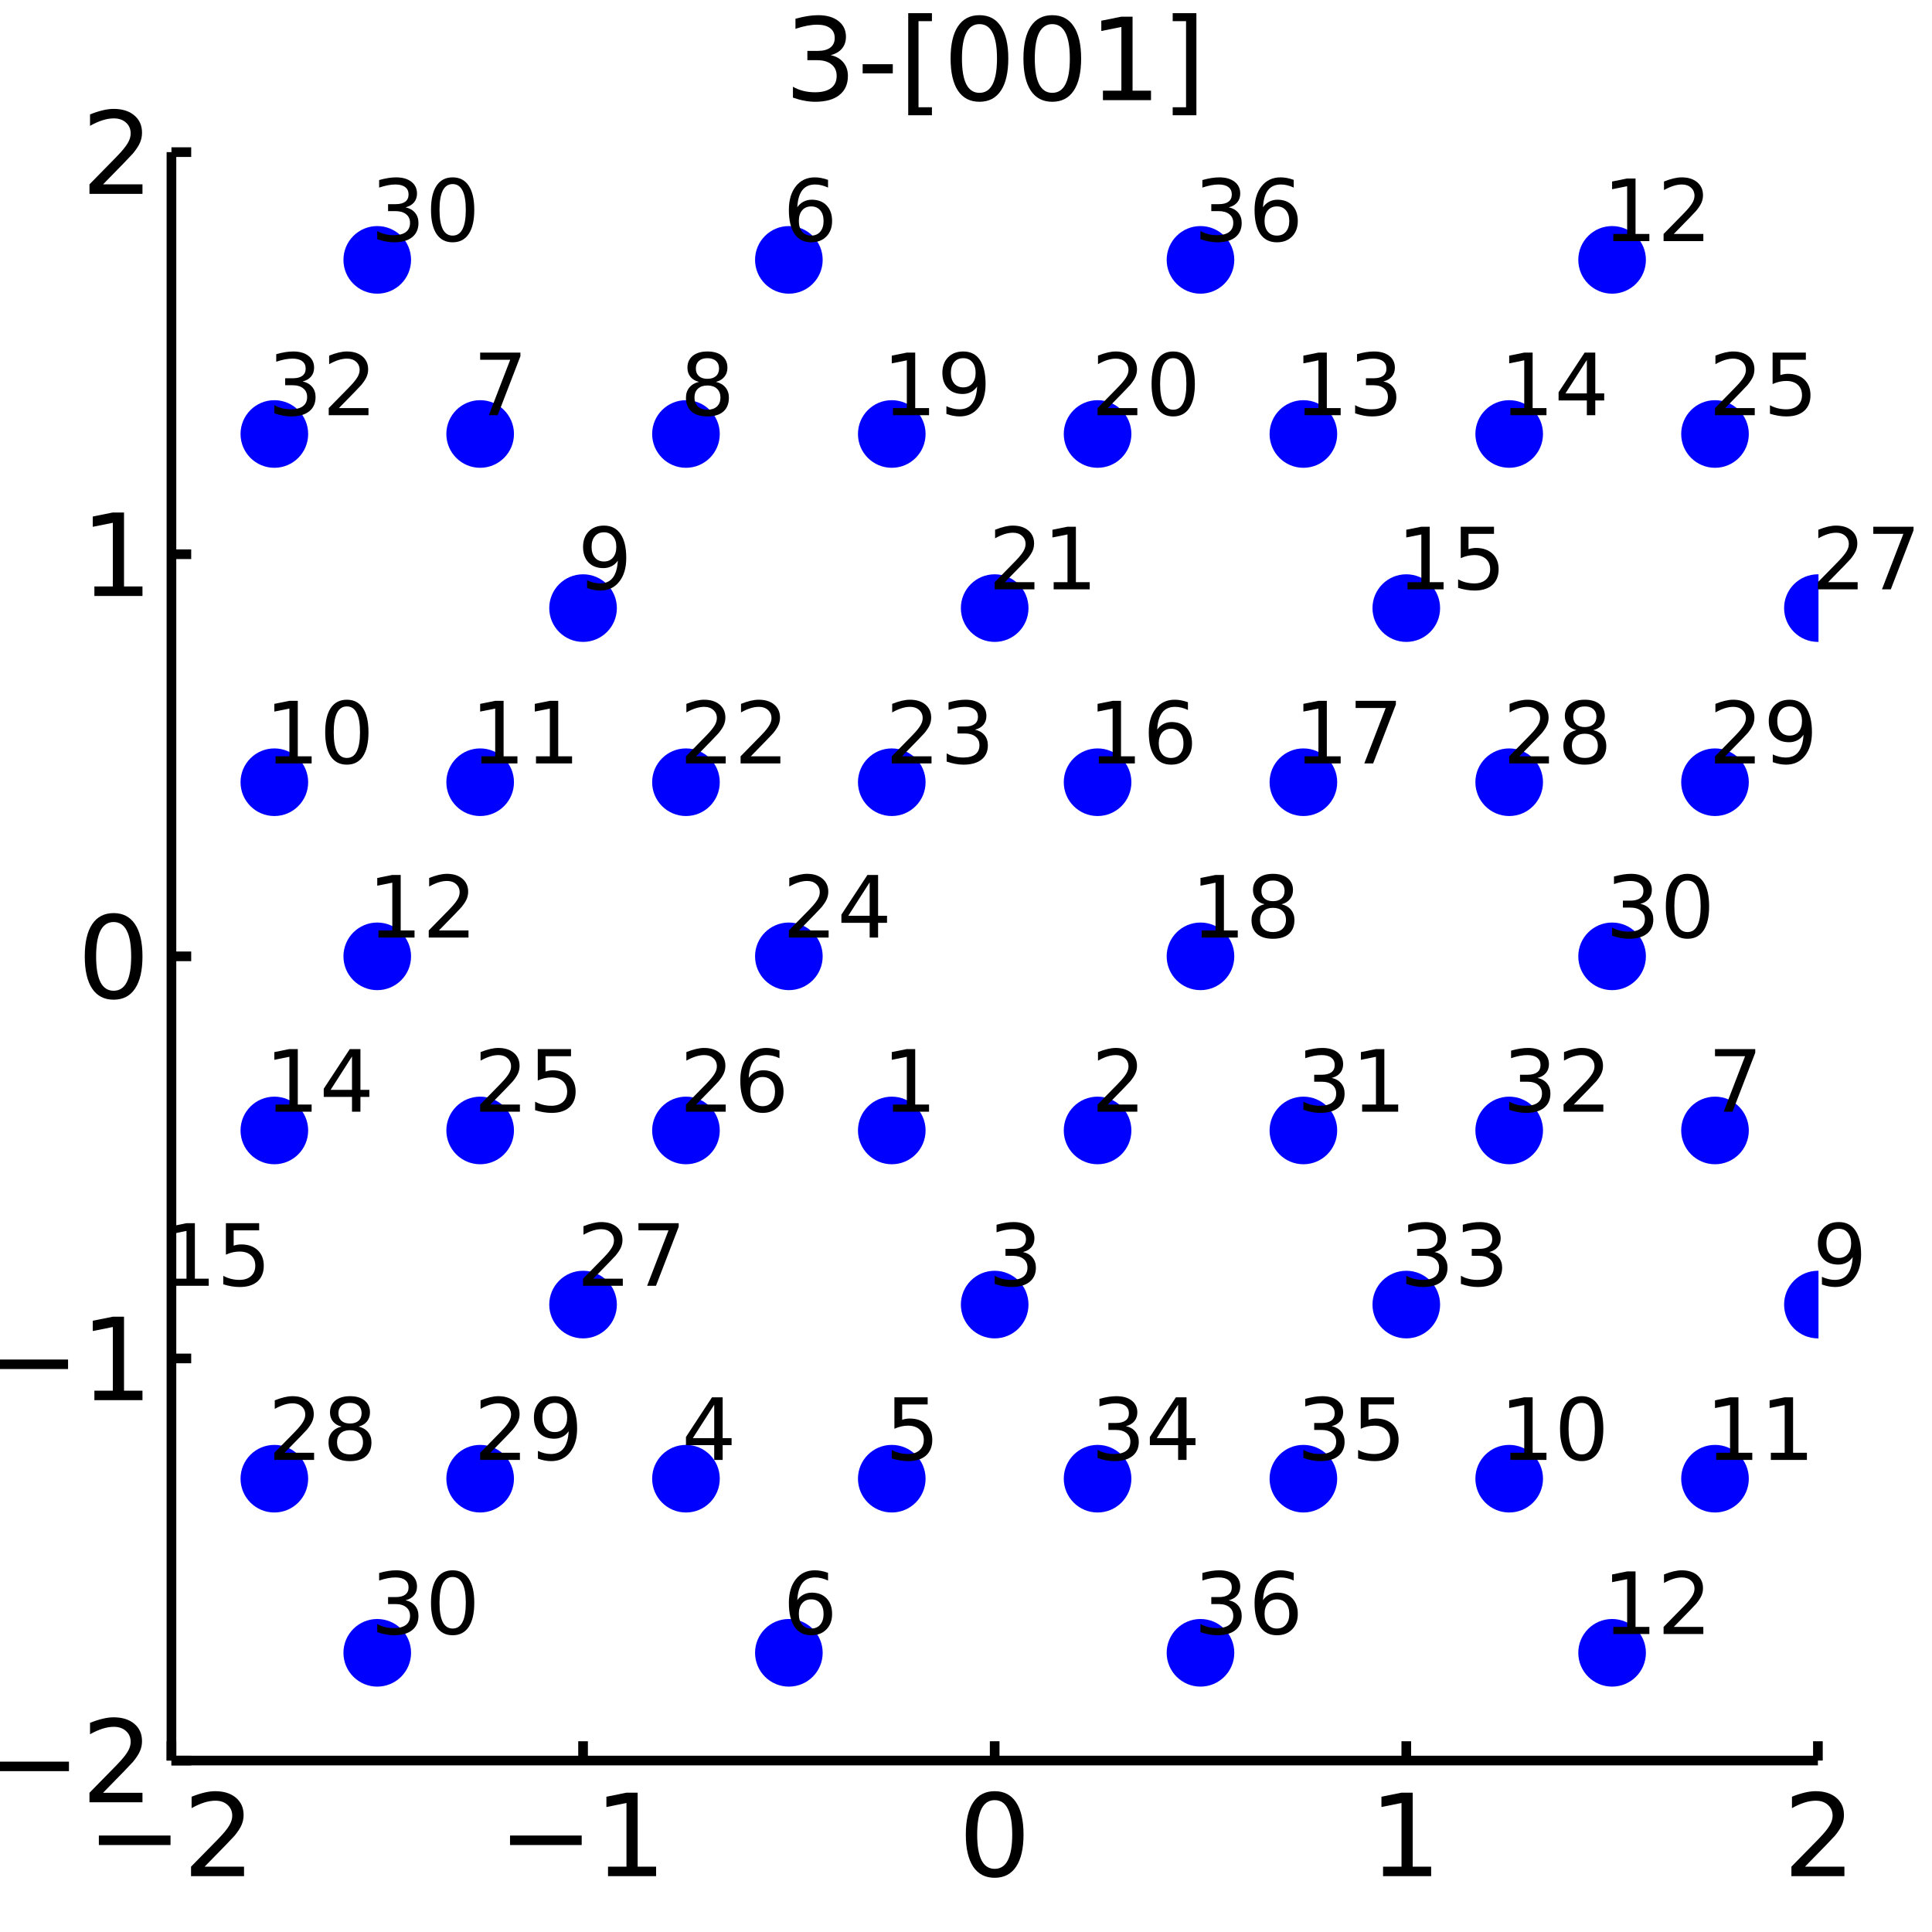 <?xml version="1.0" encoding="utf-8"?>
<svg xmlns="http://www.w3.org/2000/svg" xmlns:xlink="http://www.w3.org/1999/xlink" width="200" height="200" viewBox="0 0 800 800">
<rect x="0" y="0" width="800" height="800" fill="#808080" stroke="none"/>
<defs>
  <clipPath id="clip460">
    <rect x="0" y="0" width="800" height="800"/>
  </clipPath>
</defs>
<path clip-path="url(#clip460)" d="
M0 800 L800 800 L800 0 L0 0  Z
  " fill="#ffffff" fill-rule="evenodd" fill-opacity="1"/>
<defs>
  <clipPath id="clip461">
    <rect x="160" y="80" width="561" height="561"/>
  </clipPath>
</defs>
<path clip-path="url(#clip460)" d="
M70.992 729.008 L752.756 729.008 L752.756 62.992 L70.992 62.992  Z
  " fill="#ffffff" fill-rule="evenodd" fill-opacity="1"/>
<defs>
  <clipPath id="clip462">
    <rect x="70" y="62" width="683" height="667"/>
  </clipPath>
</defs>
<polyline clip-path="url(#clip460)" style="stroke:#000000; stroke-width:4; stroke-opacity:1; fill:none" points="
  70.992,729.008 752.756,729.008 
  "/>
<polyline clip-path="url(#clip460)" style="stroke:#000000; stroke-width:4; stroke-opacity:1; fill:none" points="
  70.992,729.008 70.992,721.016 
  "/>
<polyline clip-path="url(#clip460)" style="stroke:#000000; stroke-width:4; stroke-opacity:1; fill:none" points="
  241.433,729.008 241.433,721.016 
  "/>
<polyline clip-path="url(#clip460)" style="stroke:#000000; stroke-width:4; stroke-opacity:1; fill:none" points="
  411.874,729.008 411.874,721.016 
  "/>
<polyline clip-path="url(#clip460)" style="stroke:#000000; stroke-width:4; stroke-opacity:1; fill:none" points="
  582.315,729.008 582.315,721.016 
  "/>
<polyline clip-path="url(#clip460)" style="stroke:#000000; stroke-width:4; stroke-opacity:1; fill:none" points="
  752.756,729.008 752.756,721.016 
  "/>
<path clip-path="url(#clip460)" d="M 0 0 M40.934 760.051 L70.61 760.051 L70.61 763.986 L40.934 763.986 L40.934 760.051 Z" fill="#000000" fill-rule="evenodd" fill-opacity="1" /><path clip-path="url(#clip460)" d="M 0 0 M84.731 772.945 L101.05 772.945 L101.05 776.88 L79.106 776.88 L79.106 772.945 Q81.767 770.19 86.351 765.56 Q90.957 760.908 92.138 759.565 Q94.383 757.042 95.263 755.306 Q96.166 753.547 96.166 751.857 Q96.166 749.102 94.221 747.366 Q92.3 745.63 89.198 745.63 Q86.999 745.63 84.545 746.394 Q82.115 747.158 79.337 748.709 L79.337 743.987 Q82.161 742.852 84.615 742.274 Q87.068 741.695 89.106 741.695 Q94.476 741.695 97.67 744.38 Q100.865 747.065 100.865 751.556 Q100.865 753.686 100.054 755.607 Q99.267 757.505 97.161 760.098 Q96.582 760.769 93.48 763.986 Q90.379 767.181 84.731 772.945 Z" fill="#000000" fill-rule="evenodd" fill-opacity="1" /><path clip-path="url(#clip460)" d="M 0 0 M211.19 760.051 L240.866 760.051 L240.866 763.986 L211.19 763.986 L211.19 760.051 Z" fill="#000000" fill-rule="evenodd" fill-opacity="1" /><path clip-path="url(#clip460)" d="M 0 0 M251.769 772.945 L259.408 772.945 L259.408 746.579 L251.097 748.246 L251.097 743.987 L259.361 742.32 L264.037 742.32 L264.037 772.945 L271.676 772.945 L271.676 776.88 L251.769 776.88 L251.769 772.945 Z" fill="#000000" fill-rule="evenodd" fill-opacity="1" /><path clip-path="url(#clip460)" d="M 0 0 M411.874 745.399 Q408.263 745.399 406.434 748.963 Q404.629 752.505 404.629 759.635 Q404.629 766.741 406.434 770.306 Q408.263 773.847 411.874 773.847 Q415.508 773.847 417.314 770.306 Q419.142 766.741 419.142 759.635 Q419.142 752.505 417.314 748.963 Q415.508 745.399 411.874 745.399 M411.874 741.695 Q417.684 741.695 420.74 746.301 Q423.818 750.885 423.818 759.635 Q423.818 768.361 420.74 772.968 Q417.684 777.551 411.874 777.551 Q406.064 777.551 402.985 772.968 Q399.93 768.361 399.93 759.635 Q399.93 750.885 402.985 746.301 Q406.064 741.695 411.874 741.695 Z" fill="#000000" fill-rule="evenodd" fill-opacity="1" /><path clip-path="url(#clip460)" d="M 0 0 M572.697 772.945 L580.336 772.945 L580.336 746.579 L572.026 748.246 L572.026 743.987 L580.29 742.32 L584.965 742.32 L584.965 772.945 L592.604 772.945 L592.604 776.88 L572.697 776.88 L572.697 772.945 Z" fill="#000000" fill-rule="evenodd" fill-opacity="1" /><path clip-path="url(#clip460)" d="M 0 0 M747.409 772.945 L763.728 772.945 L763.728 776.88 L741.784 776.88 L741.784 772.945 Q744.446 770.19 749.029 765.56 Q753.636 760.908 754.816 759.565 Q757.061 757.042 757.941 755.306 Q758.844 753.547 758.844 751.857 Q758.844 749.102 756.899 747.366 Q754.978 745.63 751.876 745.63 Q749.677 745.63 747.224 746.394 Q744.793 747.158 742.015 748.709 L742.015 743.987 Q744.839 742.852 747.293 742.274 Q749.747 741.695 751.784 741.695 Q757.154 741.695 760.348 744.38 Q763.543 747.065 763.543 751.556 Q763.543 753.686 762.733 755.607 Q761.946 757.505 759.839 760.098 Q759.261 760.769 756.159 763.986 Q753.057 767.181 747.409 772.945 Z" fill="#000000" fill-rule="evenodd" fill-opacity="1" /><polyline clip-path="url(#clip460)" style="stroke:#000000; stroke-width:4; stroke-opacity:1; fill:none" points="
  70.992,729.008 70.992,62.992 
  "/>
<polyline clip-path="url(#clip460)" style="stroke:#000000; stroke-width:4; stroke-opacity:1; fill:none" points="
  70.992,729.008 79.173,729.008 
  "/>
<polyline clip-path="url(#clip460)" style="stroke:#000000; stroke-width:4; stroke-opacity:1; fill:none" points="
  70.992,562.504 79.173,562.504 
  "/>
<polyline clip-path="url(#clip460)" style="stroke:#000000; stroke-width:4; stroke-opacity:1; fill:none" points="
  70.992,396 79.173,396 
  "/>
<polyline clip-path="url(#clip460)" style="stroke:#000000; stroke-width:4; stroke-opacity:1; fill:none" points="
  70.992,229.496 79.173,229.496 
  "/>
<polyline clip-path="url(#clip460)" style="stroke:#000000; stroke-width:4; stroke-opacity:1; fill:none" points="
  70.992,62.992 79.173,62.992 
  "/>
<path clip-path="url(#clip460)" d="M 0 0 M-1.123 729.459 L28.552 729.459 L28.552 733.394 L-1.123 733.394 L-1.123 729.459 Z" fill="#000000" fill-rule="evenodd" fill-opacity="1" /><path clip-path="url(#clip460)" d="M 0 0 M42.673 742.353 L58.992 742.353 L58.992 746.288 L37.048 746.288 L37.048 742.353 Q39.71 739.598 44.293 734.968 Q48.9 730.316 50.08 728.973 Q52.325 726.45 53.205 724.714 Q54.108 722.955 54.108 721.265 Q54.108 718.51 52.163 716.774 Q50.242 715.038 47.14 715.038 Q44.941 715.038 42.488 715.802 Q40.057 716.566 37.279 718.117 L37.279 713.395 Q40.103 712.26 42.557 711.682 Q45.011 711.103 47.048 711.103 Q52.418 711.103 55.612 713.788 Q58.807 716.473 58.807 720.964 Q58.807 723.094 57.997 725.015 Q57.21 726.913 55.103 729.506 Q54.525 730.177 51.423 733.394 Q48.321 736.589 42.673 742.353 Z" fill="#000000" fill-rule="evenodd" fill-opacity="1" /><path clip-path="url(#clip460)" d="M 0 0 M-1.494 562.955 L28.182 562.955 L28.182 566.89 L-1.494 566.89 L-1.494 562.955 Z" fill="#000000" fill-rule="evenodd" fill-opacity="1" /><path clip-path="url(#clip460)" d="M 0 0 M39.085 575.849 L46.724 575.849 L46.724 549.483 L38.413 551.15 L38.413 546.891 L46.677 545.224 L51.353 545.224 L51.353 575.849 L58.992 575.849 L58.992 579.784 L39.085 579.784 L39.085 575.849 Z" fill="#000000" fill-rule="evenodd" fill-opacity="1" /><path clip-path="url(#clip460)" d="M 0 0 M47.048 381.799 Q43.437 381.799 41.608 385.363 Q39.802 388.905 39.802 396.035 Q39.802 403.141 41.608 406.706 Q43.437 410.248 47.048 410.248 Q50.682 410.248 52.487 406.706 Q54.316 403.141 54.316 396.035 Q54.316 388.905 52.487 385.363 Q50.682 381.799 47.048 381.799 M47.048 378.095 Q52.858 378.095 55.913 382.701 Q58.992 387.285 58.992 396.035 Q58.992 404.762 55.913 409.368 Q52.858 413.951 47.048 413.951 Q41.238 413.951 38.159 409.368 Q35.103 404.762 35.103 396.035 Q35.103 387.285 38.159 382.701 Q41.238 378.095 47.048 378.095 Z" fill="#000000" fill-rule="evenodd" fill-opacity="1" /><path clip-path="url(#clip460)" d="M 0 0 M39.085 242.841 L46.724 242.841 L46.724 216.475 L38.413 218.142 L38.413 213.883 L46.677 212.216 L51.353 212.216 L51.353 242.841 L58.992 242.841 L58.992 246.776 L39.085 246.776 L39.085 242.841 Z" fill="#000000" fill-rule="evenodd" fill-opacity="1" /><path clip-path="url(#clip460)" d="M 0 0 M42.673 76.337 L58.992 76.337 L58.992 80.272 L37.048 80.272 L37.048 76.337 Q39.71 73.582 44.293 68.953 Q48.9 64.3 50.08 62.957 Q52.325 60.434 53.205 58.698 Q54.108 56.939 54.108 55.249 Q54.108 52.495 52.163 50.758 Q50.242 49.022 47.14 49.022 Q44.941 49.022 42.488 49.786 Q40.057 50.55 37.279 52.101 L37.279 47.379 Q40.103 46.245 42.557 45.666 Q45.011 45.087 47.048 45.087 Q52.418 45.087 55.612 47.772 Q58.807 50.458 58.807 54.948 Q58.807 57.078 57.997 58.999 Q57.21 60.897 55.103 63.49 Q54.525 64.161 51.423 67.379 Q48.321 70.573 42.673 76.337 Z" fill="#000000" fill-rule="evenodd" fill-opacity="1" /><path clip-path="url(#clip460)" d="M 0 0 M343.969 22.838 Q347.326 23.555 349.201 25.824 Q351.099 28.092 351.099 31.426 Q351.099 36.541 347.58 39.342 Q344.062 42.143 337.58 42.143 Q335.405 42.143 333.09 41.703 Q330.798 41.287 328.344 40.43 L328.344 35.916 Q330.289 37.051 332.604 37.629 Q334.918 38.208 337.442 38.208 Q341.84 38.208 344.131 36.472 Q346.446 34.736 346.446 31.426 Q346.446 28.37 344.293 26.657 Q342.164 24.921 338.344 24.921 L334.317 24.921 L334.317 21.079 L338.53 21.079 Q341.979 21.079 343.807 19.713 Q345.636 18.324 345.636 15.731 Q345.636 13.069 343.738 11.657 Q341.863 10.222 338.344 10.222 Q336.423 10.222 334.224 10.639 Q332.025 11.056 329.386 11.935 L329.386 7.768 Q332.048 7.028 334.363 6.657 Q336.701 6.287 338.761 6.287 Q344.085 6.287 347.187 8.718 Q350.289 11.125 350.289 15.245 Q350.289 18.116 348.645 20.106 Q347.002 22.074 343.969 22.838 Z" fill="#000000" fill-rule="evenodd" fill-opacity="1" /><path clip-path="url(#clip460)" d="M 0 0 M357.21 26.588 L369.687 26.588 L369.687 30.384 L357.21 30.384 L357.21 26.588 Z" fill="#000000" fill-rule="evenodd" fill-opacity="1" /><path clip-path="url(#clip460)" d="M 0 0 M376.076 5.454 L385.89 5.454 L385.89 8.764 L380.335 8.764 L380.335 44.412 L385.89 44.412 L385.89 47.722 L376.076 47.722 L376.076 5.454 Z" fill="#000000" fill-rule="evenodd" fill-opacity="1" /><path clip-path="url(#clip460)" d="M 0 0 M405.566 9.991 Q401.955 9.991 400.126 13.556 Q398.321 17.097 398.321 24.227 Q398.321 31.333 400.126 34.898 Q401.955 38.44 405.566 38.44 Q409.2 38.44 411.006 34.898 Q412.835 31.333 412.835 24.227 Q412.835 17.097 411.006 13.556 Q409.2 9.991 405.566 9.991 M405.566 6.287 Q411.376 6.287 414.432 10.893 Q417.511 15.477 417.511 24.227 Q417.511 32.953 414.432 37.56 Q411.376 42.143 405.566 42.143 Q399.756 42.143 396.677 37.56 Q393.622 32.953 393.622 24.227 Q393.622 15.477 396.677 10.893 Q399.756 6.287 405.566 6.287 Z" fill="#000000" fill-rule="evenodd" fill-opacity="1" /><path clip-path="url(#clip460)" d="M 0 0 M435.728 9.991 Q432.117 9.991 430.288 13.556 Q428.483 17.097 428.483 24.227 Q428.483 31.333 430.288 34.898 Q432.117 38.44 435.728 38.44 Q439.362 38.44 441.168 34.898 Q442.997 31.333 442.997 24.227 Q442.997 17.097 441.168 13.556 Q439.362 9.991 435.728 9.991 M435.728 6.287 Q441.538 6.287 444.594 10.893 Q447.672 15.477 447.672 24.227 Q447.672 32.953 444.594 37.56 Q441.538 42.143 435.728 42.143 Q429.918 42.143 426.839 37.56 Q423.784 32.953 423.784 24.227 Q423.784 15.477 426.839 10.893 Q429.918 6.287 435.728 6.287 Z" fill="#000000" fill-rule="evenodd" fill-opacity="1" /><path clip-path="url(#clip460)" d="M 0 0 M456.7 37.537 L464.339 37.537 L464.339 11.171 L456.029 12.838 L456.029 8.579 L464.293 6.912 L468.969 6.912 L468.969 37.537 L476.607 37.537 L476.607 41.472 L456.7 41.472 L456.7 37.537 Z" fill="#000000" fill-rule="evenodd" fill-opacity="1" /><path clip-path="url(#clip460)" d="M 0 0 M495.404 5.454 L495.404 47.722 L485.589 47.722 L485.589 44.412 L491.121 44.412 L491.121 8.764 L485.589 8.764 L485.589 5.454 L495.404 5.454 Z" fill="#000000" fill-rule="evenodd" fill-opacity="1" /><circle clip-path="url(#clip462)" cx="369.264" cy="468.098" r="14" fill="#0000ff" fill-rule="evenodd" fill-opacity="1" stroke="none"/>
<circle clip-path="url(#clip462)" cx="454.484" cy="468.098" r="14" fill="#0000ff" fill-rule="evenodd" fill-opacity="1" stroke="none"/>
<circle clip-path="url(#clip462)" cx="411.874" cy="540.197" r="14" fill="#0000ff" fill-rule="evenodd" fill-opacity="1" stroke="none"/>
<circle clip-path="url(#clip462)" cx="284.043" cy="612.295" r="14" fill="#0000ff" fill-rule="evenodd" fill-opacity="1" stroke="none"/>
<circle clip-path="url(#clip462)" cx="369.264" cy="612.295" r="14" fill="#0000ff" fill-rule="evenodd" fill-opacity="1" stroke="none"/>
<circle clip-path="url(#clip462)" cx="326.654" cy="684.393" r="14" fill="#0000ff" fill-rule="evenodd" fill-opacity="1" stroke="none"/>
<circle clip-path="url(#clip462)" cx="624.925" cy="612.295" r="14" fill="#0000ff" fill-rule="evenodd" fill-opacity="1" stroke="none"/>
<circle clip-path="url(#clip462)" cx="710.146" cy="612.295" r="14" fill="#0000ff" fill-rule="evenodd" fill-opacity="1" stroke="none"/>
<circle clip-path="url(#clip462)" cx="667.535" cy="684.393" r="14" fill="#0000ff" fill-rule="evenodd" fill-opacity="1" stroke="none"/>
<circle clip-path="url(#clip462)" cx="113.602" cy="612.295" r="14" fill="#0000ff" fill-rule="evenodd" fill-opacity="1" stroke="none"/>
<circle clip-path="url(#clip462)" cx="198.823" cy="612.295" r="14" fill="#0000ff" fill-rule="evenodd" fill-opacity="1" stroke="none"/>
<circle clip-path="url(#clip462)" cx="156.213" cy="684.393" r="14" fill="#0000ff" fill-rule="evenodd" fill-opacity="1" stroke="none"/>
<circle clip-path="url(#clip462)" cx="539.705" cy="468.098" r="14" fill="#0000ff" fill-rule="evenodd" fill-opacity="1" stroke="none"/>
<circle clip-path="url(#clip462)" cx="624.925" cy="468.098" r="14" fill="#0000ff" fill-rule="evenodd" fill-opacity="1" stroke="none"/>
<circle clip-path="url(#clip462)" cx="582.315" cy="540.197" r="14" fill="#0000ff" fill-rule="evenodd" fill-opacity="1" stroke="none"/>
<circle clip-path="url(#clip462)" cx="454.484" cy="612.295" r="14" fill="#0000ff" fill-rule="evenodd" fill-opacity="1" stroke="none"/>
<circle clip-path="url(#clip462)" cx="539.705" cy="612.295" r="14" fill="#0000ff" fill-rule="evenodd" fill-opacity="1" stroke="none"/>
<circle clip-path="url(#clip462)" cx="497.094" cy="684.393" r="14" fill="#0000ff" fill-rule="evenodd" fill-opacity="1" stroke="none"/>
<path clip-path="url(#clip460)" d="M 0 0 M369.767 457.371 L375.496 457.371 L375.496 437.597 L369.264 438.847 L369.264 435.652 L375.462 434.402 L378.969 434.402 L378.969 457.371 L384.698 457.371 L384.698 460.322 L369.767 460.322 L369.767 457.371 Z" fill="#000000" fill-rule="evenodd" fill-opacity="1" /><path clip-path="url(#clip460)" d="M 0 0 M458.703 457.371 L470.942 457.371 L470.942 460.322 L454.484 460.322 L454.484 457.371 Q456.481 455.305 459.918 451.833 Q463.373 448.343 464.259 447.336 Q465.943 445.444 466.602 444.142 Q467.279 442.822 467.279 441.555 Q467.279 439.489 465.821 438.187 Q464.38 436.885 462.054 436.885 Q460.404 436.885 458.564 437.458 Q456.741 438.031 454.658 439.194 L454.658 435.652 Q456.776 434.802 458.616 434.368 Q460.456 433.934 461.984 433.934 Q466.012 433.934 468.408 435.947 Q470.804 437.961 470.804 441.329 Q470.804 442.927 470.196 444.368 Q469.606 445.791 468.026 447.736 Q467.592 448.239 465.265 450.652 Q462.939 453.048 458.703 457.371 Z" fill="#000000" fill-rule="evenodd" fill-opacity="1" /><path clip-path="url(#clip460)" d="M 0 0 M423.593 518.445 Q426.11 518.983 427.516 520.685 Q428.94 522.386 428.94 524.886 Q428.94 528.723 426.301 530.823 Q423.662 532.924 418.801 532.924 Q417.169 532.924 415.433 532.594 Q413.714 532.282 411.874 531.639 L411.874 528.254 Q413.332 529.105 415.068 529.539 Q416.805 529.973 418.697 529.973 Q421.995 529.973 423.714 528.671 Q425.45 527.369 425.45 524.886 Q425.45 522.594 423.836 521.31 Q422.239 520.008 419.374 520.008 L416.353 520.008 L416.353 517.126 L419.513 517.126 Q422.1 517.126 423.471 516.101 Q424.843 515.06 424.843 513.115 Q424.843 511.119 423.419 510.06 Q422.013 508.983 419.374 508.983 Q417.933 508.983 416.284 509.296 Q414.634 509.608 412.655 510.268 L412.655 507.143 Q414.652 506.587 416.388 506.31 Q418.141 506.032 419.686 506.032 Q423.68 506.032 426.006 507.855 Q428.332 509.66 428.332 512.751 Q428.332 514.903 427.1 516.396 Q425.867 517.872 423.593 518.445 Z" fill="#000000" fill-rule="evenodd" fill-opacity="1" /><path clip-path="url(#clip460)" d="M 0 0 M295.745 581.654 L286.891 595.491 L295.745 595.491 L295.745 581.654 M294.824 578.599 L299.234 578.599 L299.234 595.491 L302.932 595.491 L302.932 598.408 L299.234 598.408 L299.234 604.519 L295.745 604.519 L295.745 598.408 L284.043 598.408 L284.043 595.022 L294.824 578.599 Z" fill="#000000" fill-rule="evenodd" fill-opacity="1" /><path clip-path="url(#clip460)" d="M 0 0 M370.358 578.599 L384.125 578.599 L384.125 581.55 L373.569 581.55 L373.569 587.904 Q374.333 587.644 375.097 587.523 Q375.861 587.384 376.625 587.384 Q380.965 587.384 383.5 589.762 Q386.035 592.141 386.035 596.203 Q386.035 600.387 383.43 602.713 Q380.826 605.022 376.087 605.022 Q374.455 605.022 372.753 604.745 Q371.069 604.467 369.264 603.911 L369.264 600.387 Q370.826 601.238 372.493 601.654 Q374.16 602.071 376.017 602.071 Q379.021 602.071 380.774 600.491 Q382.528 598.911 382.528 596.203 Q382.528 593.495 380.774 591.915 Q379.021 590.335 376.017 590.335 Q374.611 590.335 373.205 590.648 Q371.816 590.96 370.358 591.62 L370.358 578.599 Z" fill="#000000" fill-rule="evenodd" fill-opacity="1" /><path clip-path="url(#clip460)" d="M 0 0 M335.907 662.26 Q333.546 662.26 332.157 663.874 Q330.785 665.489 330.785 668.301 Q330.785 671.096 332.157 672.728 Q333.546 674.343 335.907 674.343 Q338.268 674.343 339.64 672.728 Q341.028 671.096 341.028 668.301 Q341.028 665.489 339.64 663.874 Q338.268 662.26 335.907 662.26 M342.869 651.27 L342.869 654.465 Q341.549 653.84 340.195 653.51 Q338.858 653.18 337.539 653.18 Q334.067 653.18 332.226 655.524 Q330.404 657.867 330.143 662.607 Q331.167 661.097 332.713 660.298 Q334.258 659.482 336.115 659.482 Q340.022 659.482 342.278 661.86 Q344.553 664.222 344.553 668.301 Q344.553 672.294 342.192 674.708 Q339.831 677.121 335.907 677.121 Q331.41 677.121 329.032 673.683 Q326.654 670.228 326.654 663.683 Q326.654 657.538 329.57 653.892 Q332.487 650.229 337.4 650.229 Q338.719 650.229 340.056 650.489 Q341.41 650.749 342.869 651.27 Z" fill="#000000" fill-rule="evenodd" fill-opacity="1" /><path clip-path="url(#clip460)" d="M 0 0 M625.429 601.568 L631.158 601.568 L631.158 581.793 L624.925 583.043 L624.925 579.849 L631.123 578.599 L634.63 578.599 L634.63 601.568 L640.359 601.568 L640.359 604.519 L625.429 604.519 L625.429 601.568 Z" fill="#000000" fill-rule="evenodd" fill-opacity="1" /><path clip-path="url(#clip460)" d="M 0 0 M654.942 580.908 Q652.234 580.908 650.863 583.582 Q649.508 586.238 649.508 591.585 Q649.508 596.915 650.863 599.588 Q652.234 602.245 654.942 602.245 Q657.668 602.245 659.022 599.588 Q660.394 596.915 660.394 591.585 Q660.394 586.238 659.022 583.582 Q657.668 580.908 654.942 580.908 M654.942 578.13 Q659.3 578.13 661.592 581.585 Q663.901 585.023 663.901 591.585 Q663.901 598.13 661.592 601.585 Q659.3 605.022 654.942 605.022 Q650.585 605.022 648.276 601.585 Q645.984 598.13 645.984 591.585 Q645.984 585.023 648.276 581.585 Q650.585 578.13 654.942 578.13 Z" fill="#000000" fill-rule="evenodd" fill-opacity="1" /><path clip-path="url(#clip460)" d="M 0 0 M710.649 601.568 L716.378 601.568 L716.378 581.793 L710.146 583.043 L710.146 579.849 L716.344 578.599 L719.85 578.599 L719.85 601.568 L725.58 601.568 L725.58 604.519 L710.649 604.519 L710.649 601.568 Z" fill="#000000" fill-rule="evenodd" fill-opacity="1" /><path clip-path="url(#clip460)" d="M 0 0 M733.271 601.568 L739 601.568 L739 581.793 L732.767 583.043 L732.767 579.849 L738.965 578.599 L742.472 578.599 L742.472 601.568 L748.201 601.568 L748.201 604.519 L733.271 604.519 L733.271 601.568 Z" fill="#000000" fill-rule="evenodd" fill-opacity="1" /><path clip-path="url(#clip460)" d="M 0 0 M668.039 673.666 L673.768 673.666 L673.768 653.892 L667.535 655.142 L667.535 651.947 L673.733 650.697 L677.24 650.697 L677.24 673.666 L682.969 673.666 L682.969 676.617 L668.039 676.617 L668.039 673.666 Z" fill="#000000" fill-rule="evenodd" fill-opacity="1" /><path clip-path="url(#clip460)" d="M 0 0 M693.073 673.666 L705.313 673.666 L705.313 676.617 L688.855 676.617 L688.855 673.666 Q690.851 671.6 694.289 668.128 Q697.744 664.638 698.629 663.631 Q700.313 661.739 700.973 660.437 Q701.65 659.117 701.65 657.85 Q701.65 655.784 700.192 654.482 Q698.751 653.18 696.424 653.18 Q694.775 653.18 692.935 653.753 Q691.112 654.326 689.028 655.489 L689.028 651.947 Q691.146 651.097 692.987 650.663 Q694.827 650.229 696.355 650.229 Q700.382 650.229 702.778 652.242 Q705.174 654.256 705.174 657.624 Q705.174 659.222 704.566 660.663 Q703.976 662.086 702.396 664.031 Q701.962 664.534 699.636 666.947 Q697.31 669.343 693.073 673.666 Z" fill="#000000" fill-rule="evenodd" fill-opacity="1" /><path clip-path="url(#clip460)" d="M 0 0 M117.821 601.568 L130.061 601.568 L130.061 604.519 L113.602 604.519 L113.602 601.568 Q115.599 599.502 119.036 596.029 Q122.491 592.54 123.377 591.533 Q125.061 589.641 125.72 588.338 Q126.397 587.019 126.397 585.752 Q126.397 583.686 124.939 582.384 Q123.498 581.082 121.172 581.082 Q119.522 581.082 117.682 581.654 Q115.859 582.227 113.776 583.391 L113.776 579.849 Q115.894 578.998 117.734 578.564 Q119.575 578.13 121.102 578.13 Q125.13 578.13 127.526 580.144 Q129.922 582.158 129.922 585.526 Q129.922 587.123 129.314 588.564 Q128.724 589.988 127.144 591.932 Q126.71 592.436 124.384 594.849 Q122.057 597.245 117.821 601.568 Z" fill="#000000" fill-rule="evenodd" fill-opacity="1" /><path clip-path="url(#clip460)" d="M 0 0 M144.922 592.21 Q142.422 592.21 140.981 593.547 Q139.557 594.884 139.557 597.227 Q139.557 599.571 140.981 600.908 Q142.422 602.245 144.922 602.245 Q147.422 602.245 148.863 600.908 Q150.304 599.554 150.304 597.227 Q150.304 594.884 148.863 593.547 Q147.439 592.21 144.922 592.21 M141.415 590.717 Q139.158 590.161 137.89 588.616 Q136.64 587.071 136.64 584.849 Q136.64 581.741 138.845 579.936 Q141.067 578.13 144.922 578.13 Q148.793 578.13 150.998 579.936 Q153.203 581.741 153.203 584.849 Q153.203 587.071 151.935 588.616 Q150.685 590.161 148.446 590.717 Q150.981 591.307 152.387 593.026 Q153.81 594.745 153.81 597.227 Q153.81 600.995 151.501 603.009 Q149.21 605.022 144.922 605.022 Q140.633 605.022 138.324 603.009 Q136.033 600.995 136.033 597.227 Q136.033 594.745 137.456 593.026 Q138.88 591.307 141.415 590.717 M140.13 585.179 Q140.13 587.193 141.38 588.321 Q142.647 589.45 144.922 589.45 Q147.179 589.45 148.446 588.321 Q149.731 587.193 149.731 585.179 Q149.731 583.165 148.446 582.036 Q147.179 580.908 144.922 580.908 Q142.647 580.908 141.38 582.036 Q140.13 583.165 140.13 585.179 Z" fill="#000000" fill-rule="evenodd" fill-opacity="1" /><path clip-path="url(#clip460)" d="M 0 0 M203.042 601.568 L215.281 601.568 L215.281 604.519 L198.823 604.519 L198.823 601.568 Q200.819 599.502 204.257 596.029 Q207.712 592.54 208.597 591.533 Q210.281 589.641 210.941 588.338 Q211.618 587.019 211.618 585.752 Q211.618 583.686 210.16 582.384 Q208.719 581.082 206.392 581.082 Q204.743 581.082 202.903 581.654 Q201.08 582.227 198.996 583.391 L198.996 579.849 Q201.114 578.998 202.955 578.564 Q204.795 578.13 206.323 578.13 Q210.351 578.13 212.746 580.144 Q215.142 582.158 215.142 585.526 Q215.142 587.123 214.535 588.564 Q213.944 589.988 212.364 591.932 Q211.93 592.436 209.604 594.849 Q207.278 597.245 203.042 601.568 Z" fill="#000000" fill-rule="evenodd" fill-opacity="1" /><path clip-path="url(#clip460)" d="M 0 0 M222.746 603.981 L222.746 600.786 Q224.066 601.411 225.42 601.741 Q226.774 602.071 228.076 602.071 Q231.548 602.071 233.371 599.745 Q235.212 597.401 235.472 592.644 Q234.465 594.137 232.92 594.936 Q231.375 595.734 229.5 595.734 Q225.611 595.734 223.337 593.391 Q221.08 591.029 221.08 586.95 Q221.08 582.957 223.441 580.543 Q225.802 578.13 229.725 578.13 Q234.222 578.13 236.583 581.585 Q238.962 585.023 238.962 591.585 Q238.962 597.713 236.045 601.377 Q233.146 605.022 228.232 605.022 Q226.913 605.022 225.559 604.762 Q224.205 604.502 222.746 603.981 M229.725 592.991 Q232.087 592.991 233.458 591.377 Q234.847 589.762 234.847 586.95 Q234.847 584.154 233.458 582.54 Q232.087 580.908 229.725 580.908 Q227.364 580.908 225.975 582.54 Q224.604 584.154 224.604 586.95 Q224.604 589.762 225.975 591.377 Q227.364 592.991 229.725 592.991 Z" fill="#000000" fill-rule="evenodd" fill-opacity="1" /><path clip-path="url(#clip460)" d="M 0 0 M167.931 662.642 Q170.449 663.18 171.855 664.881 Q173.278 666.583 173.278 669.083 Q173.278 672.919 170.64 675.02 Q168.001 677.121 163.14 677.121 Q161.508 677.121 159.772 676.791 Q158.053 676.478 156.213 675.836 L156.213 672.451 Q157.671 673.301 159.407 673.735 Q161.143 674.169 163.035 674.169 Q166.334 674.169 168.053 672.867 Q169.789 671.565 169.789 669.083 Q169.789 666.791 168.174 665.506 Q166.577 664.204 163.713 664.204 L160.692 664.204 L160.692 661.322 L163.851 661.322 Q166.438 661.322 167.81 660.298 Q169.181 659.256 169.181 657.312 Q169.181 655.315 167.758 654.256 Q166.351 653.18 163.713 653.18 Q162.272 653.18 160.622 653.492 Q158.973 653.805 156.994 654.465 L156.994 651.34 Q158.99 650.784 160.726 650.506 Q162.48 650.229 164.025 650.229 Q168.018 650.229 170.344 652.051 Q172.671 653.857 172.671 656.947 Q172.671 659.1 171.438 660.593 Q170.206 662.069 167.931 662.642 Z" fill="#000000" fill-rule="evenodd" fill-opacity="1" /><path clip-path="url(#clip460)" d="M 0 0 M187.428 653.006 Q184.719 653.006 183.348 655.68 Q181.994 658.336 181.994 663.683 Q181.994 669.013 183.348 671.687 Q184.719 674.343 187.428 674.343 Q190.153 674.343 191.508 671.687 Q192.879 669.013 192.879 663.683 Q192.879 658.336 191.508 655.68 Q190.153 653.006 187.428 653.006 M187.428 650.229 Q191.785 650.229 194.077 653.683 Q196.386 657.121 196.386 663.683 Q196.386 670.228 194.077 673.683 Q191.785 677.121 187.428 677.121 Q183.07 677.121 180.761 673.683 Q178.469 670.228 178.469 663.683 Q178.469 657.121 180.761 653.683 Q183.07 650.229 187.428 650.229 Z" fill="#000000" fill-rule="evenodd" fill-opacity="1" /><path clip-path="url(#clip460)" d="M 0 0 M551.423 446.347 Q553.941 446.885 555.347 448.586 Q556.771 450.288 556.771 452.788 Q556.771 456.624 554.132 458.725 Q551.493 460.826 546.632 460.826 Q545 460.826 543.264 460.496 Q541.545 460.183 539.705 459.541 L539.705 456.156 Q541.163 457.006 542.899 457.44 Q544.635 457.874 546.528 457.874 Q549.826 457.874 551.545 456.572 Q553.281 455.27 553.281 452.788 Q553.281 450.496 551.666 449.211 Q550.069 447.909 547.205 447.909 L544.184 447.909 L544.184 445.027 L547.344 445.027 Q549.93 445.027 551.302 444.003 Q552.673 442.961 552.673 441.017 Q552.673 439.02 551.25 437.961 Q549.844 436.885 547.205 436.885 Q545.764 436.885 544.114 437.197 Q542.465 437.51 540.486 438.17 L540.486 435.045 Q542.482 434.489 544.219 434.211 Q545.972 433.934 547.517 433.934 Q551.51 433.934 553.837 435.756 Q556.163 437.562 556.163 440.652 Q556.163 442.805 554.93 444.298 Q553.698 445.774 551.423 446.347 Z" fill="#000000" fill-rule="evenodd" fill-opacity="1" /><path clip-path="url(#clip460)" d="M 0 0 M564.028 457.371 L569.757 457.371 L569.757 437.597 L563.524 438.847 L563.524 435.652 L569.722 434.402 L573.229 434.402 L573.229 457.371 L578.958 457.371 L578.958 460.322 L564.028 460.322 L564.028 457.371 Z" fill="#000000" fill-rule="evenodd" fill-opacity="1" /><path clip-path="url(#clip460)" d="M 0 0 M636.644 446.347 Q639.161 446.885 640.567 448.586 Q641.991 450.288 641.991 452.788 Q641.991 456.624 639.352 458.725 Q636.713 460.826 631.852 460.826 Q630.22 460.826 628.484 460.496 Q626.765 460.183 624.925 459.541 L624.925 456.156 Q626.384 457.006 628.12 457.44 Q629.856 457.874 631.748 457.874 Q635.047 457.874 636.765 456.572 Q638.502 455.27 638.502 452.788 Q638.502 450.496 636.887 449.211 Q635.29 447.909 632.425 447.909 L629.404 447.909 L629.404 445.027 L632.564 445.027 Q635.151 445.027 636.522 444.003 Q637.894 442.961 637.894 441.017 Q637.894 439.02 636.47 437.961 Q635.064 436.885 632.425 436.885 Q630.984 436.885 629.335 437.197 Q627.686 437.51 625.706 438.17 L625.706 435.045 Q627.703 434.489 629.439 434.211 Q631.193 433.934 632.738 433.934 Q636.731 433.934 639.057 435.756 Q641.383 437.562 641.383 440.652 Q641.383 442.805 640.151 444.298 Q638.918 445.774 636.644 446.347 Z" fill="#000000" fill-rule="evenodd" fill-opacity="1" /><path clip-path="url(#clip460)" d="M 0 0 M651.661 457.371 L663.901 457.371 L663.901 460.322 L647.442 460.322 L647.442 457.371 Q649.439 455.305 652.876 451.833 Q656.331 448.343 657.217 447.336 Q658.901 445.444 659.56 444.142 Q660.238 442.822 660.238 441.555 Q660.238 439.489 658.779 438.187 Q657.338 436.885 655.012 436.885 Q653.363 436.885 651.522 437.458 Q649.699 438.031 647.616 439.194 L647.616 435.652 Q649.734 434.802 651.574 434.368 Q653.415 433.934 654.942 433.934 Q658.97 433.934 661.366 435.947 Q663.762 437.961 663.762 441.329 Q663.762 442.927 663.154 444.368 Q662.564 445.791 660.984 447.736 Q660.55 448.239 658.224 450.652 Q655.897 453.048 651.661 457.371 Z" fill="#000000" fill-rule="evenodd" fill-opacity="1" /><path clip-path="url(#clip460)" d="M 0 0 M594.034 518.445 Q596.551 518.983 597.957 520.685 Q599.381 522.386 599.381 524.886 Q599.381 528.723 596.742 530.823 Q594.103 532.924 589.242 532.924 Q587.61 532.924 585.874 532.594 Q584.155 532.282 582.315 531.639 L582.315 528.254 Q583.773 529.105 585.509 529.539 Q587.245 529.973 589.138 529.973 Q592.436 529.973 594.155 528.671 Q595.891 527.369 595.891 524.886 Q595.891 522.594 594.277 521.31 Q592.679 520.008 589.815 520.008 L586.794 520.008 L586.794 517.126 L589.954 517.126 Q592.541 517.126 593.912 516.101 Q595.284 515.06 595.284 513.115 Q595.284 511.119 593.86 510.06 Q592.454 508.983 589.815 508.983 Q588.374 508.983 586.725 509.296 Q585.075 509.608 583.096 510.268 L583.096 507.143 Q585.093 506.587 586.829 506.31 Q588.582 506.032 590.127 506.032 Q594.12 506.032 596.447 507.855 Q598.773 509.66 598.773 512.751 Q598.773 514.903 597.541 516.396 Q596.308 517.872 594.034 518.445 Z" fill="#000000" fill-rule="evenodd" fill-opacity="1" /><path clip-path="url(#clip460)" d="M 0 0 M616.655 518.445 Q619.172 518.983 620.579 520.685 Q622.002 522.386 622.002 524.886 Q622.002 528.723 619.363 530.823 Q616.724 532.924 611.863 532.924 Q610.231 532.924 608.495 532.594 Q606.777 532.282 604.936 531.639 L604.936 528.254 Q606.395 529.105 608.131 529.539 Q609.867 529.973 611.759 529.973 Q615.058 529.973 616.777 528.671 Q618.513 527.369 618.513 524.886 Q618.513 522.594 616.898 521.31 Q615.301 520.008 612.436 520.008 L609.416 520.008 L609.416 517.126 L612.575 517.126 Q615.162 517.126 616.534 516.101 Q617.905 515.06 617.905 513.115 Q617.905 511.119 616.481 510.06 Q615.075 508.983 612.436 508.983 Q610.995 508.983 609.346 509.296 Q607.697 509.608 605.718 510.268 L605.718 507.143 Q607.714 506.587 609.45 506.31 Q611.204 506.032 612.749 506.032 Q616.742 506.032 619.068 507.855 Q621.395 509.66 621.395 512.751 Q621.395 514.903 620.162 516.396 Q618.929 517.872 616.655 518.445 Z" fill="#000000" fill-rule="evenodd" fill-opacity="1" /><path clip-path="url(#clip460)" d="M 0 0 M466.203 590.543 Q468.72 591.082 470.127 592.783 Q471.55 594.484 471.55 596.984 Q471.55 600.821 468.911 602.922 Q466.272 605.022 461.411 605.022 Q459.779 605.022 458.043 604.693 Q456.325 604.38 454.484 603.738 L454.484 600.352 Q455.943 601.203 457.679 601.637 Q459.415 602.071 461.307 602.071 Q464.606 602.071 466.324 600.769 Q468.061 599.467 468.061 596.984 Q468.061 594.693 466.446 593.408 Q464.849 592.106 461.984 592.106 L458.963 592.106 L458.963 589.224 L462.123 589.224 Q464.71 589.224 466.081 588.2 Q467.453 587.158 467.453 585.214 Q467.453 583.217 466.029 582.158 Q464.623 581.082 461.984 581.082 Q460.543 581.082 458.894 581.394 Q457.245 581.707 455.265 582.366 L455.265 579.241 Q457.262 578.686 458.998 578.408 Q460.752 578.13 462.297 578.13 Q466.29 578.13 468.616 579.953 Q470.942 581.759 470.942 584.849 Q470.942 587.002 469.71 588.495 Q468.477 589.97 466.203 590.543 Z" fill="#000000" fill-rule="evenodd" fill-opacity="1" /><path clip-path="url(#clip460)" d="M 0 0 M487.835 581.654 L478.981 595.491 L487.835 595.491 L487.835 581.654 M486.915 578.599 L491.324 578.599 L491.324 595.491 L495.022 595.491 L495.022 598.408 L491.324 598.408 L491.324 604.519 L487.835 604.519 L487.835 598.408 L476.133 598.408 L476.133 595.022 L486.915 578.599 Z" fill="#000000" fill-rule="evenodd" fill-opacity="1" /><path clip-path="url(#clip460)" d="M 0 0 M551.423 590.543 Q553.941 591.082 555.347 592.783 Q556.771 594.484 556.771 596.984 Q556.771 600.821 554.132 602.922 Q551.493 605.022 546.632 605.022 Q545 605.022 543.264 604.693 Q541.545 604.38 539.705 603.738 L539.705 600.352 Q541.163 601.203 542.899 601.637 Q544.635 602.071 546.528 602.071 Q549.826 602.071 551.545 600.769 Q553.281 599.467 553.281 596.984 Q553.281 594.693 551.666 593.408 Q550.069 592.106 547.205 592.106 L544.184 592.106 L544.184 589.224 L547.344 589.224 Q549.93 589.224 551.302 588.2 Q552.673 587.158 552.673 585.214 Q552.673 583.217 551.25 582.158 Q549.844 581.082 547.205 581.082 Q545.764 581.082 544.114 581.394 Q542.465 581.707 540.486 582.366 L540.486 579.241 Q542.482 578.686 544.219 578.408 Q545.972 578.13 547.517 578.13 Q551.51 578.13 553.837 579.953 Q556.163 581.759 556.163 584.849 Q556.163 587.002 554.93 588.495 Q553.698 589.97 551.423 590.543 Z" fill="#000000" fill-rule="evenodd" fill-opacity="1" /><path clip-path="url(#clip460)" d="M 0 0 M563.455 578.599 L577.222 578.599 L577.222 581.55 L566.666 581.55 L566.666 587.904 Q567.43 587.644 568.194 587.523 Q568.958 587.384 569.722 587.384 Q574.062 587.384 576.597 589.762 Q579.132 592.141 579.132 596.203 Q579.132 600.387 576.527 602.713 Q573.923 605.022 569.184 605.022 Q567.552 605.022 565.85 604.745 Q564.166 604.467 562.361 603.911 L562.361 600.387 Q563.923 601.238 565.59 601.654 Q567.257 602.071 569.114 602.071 Q572.118 602.071 573.871 600.491 Q575.625 598.911 575.625 596.203 Q575.625 593.495 573.871 591.915 Q572.118 590.335 569.114 590.335 Q567.708 590.335 566.302 590.648 Q564.913 590.96 563.455 591.62 L563.455 578.599 Z" fill="#000000" fill-rule="evenodd" fill-opacity="1" /><path clip-path="url(#clip460)" d="M 0 0 M508.813 662.642 Q511.331 663.18 512.737 664.881 Q514.16 666.583 514.16 669.083 Q514.16 672.919 511.521 675.02 Q508.883 677.121 504.022 677.121 Q502.39 677.121 500.653 676.791 Q498.935 676.478 497.094 675.836 L497.094 672.451 Q498.553 673.301 500.289 673.735 Q502.025 674.169 503.917 674.169 Q507.216 674.169 508.935 672.867 Q510.671 671.565 510.671 669.083 Q510.671 666.791 509.056 665.506 Q507.459 664.204 504.594 664.204 L501.574 664.204 L501.574 661.322 L504.733 661.322 Q507.32 661.322 508.692 660.298 Q510.063 659.256 510.063 657.312 Q510.063 655.315 508.64 654.256 Q507.233 653.18 504.594 653.18 Q503.153 653.18 501.504 653.492 Q499.855 653.805 497.876 654.465 L497.876 651.34 Q499.872 650.784 501.608 650.506 Q503.362 650.229 504.907 650.229 Q508.9 650.229 511.226 652.051 Q513.553 653.857 513.553 656.947 Q513.553 659.1 512.32 660.593 Q511.087 662.069 508.813 662.642 Z" fill="#000000" fill-rule="evenodd" fill-opacity="1" /><path clip-path="url(#clip460)" d="M 0 0 M528.744 662.26 Q526.383 662.26 524.994 663.874 Q523.622 665.489 523.622 668.301 Q523.622 671.096 524.994 672.728 Q526.383 674.343 528.744 674.343 Q531.105 674.343 532.476 672.728 Q533.865 671.096 533.865 668.301 Q533.865 665.489 532.476 663.874 Q531.105 662.26 528.744 662.26 M535.705 651.27 L535.705 654.465 Q534.386 653.84 533.032 653.51 Q531.695 653.18 530.376 653.18 Q526.903 653.18 525.063 655.524 Q523.24 657.867 522.98 662.607 Q524.004 661.097 525.549 660.298 Q527.094 659.482 528.952 659.482 Q532.858 659.482 535.115 661.86 Q537.389 664.222 537.389 668.301 Q537.389 672.294 535.028 674.708 Q532.667 677.121 528.744 677.121 Q524.247 677.121 521.869 673.683 Q519.49 670.228 519.49 663.683 Q519.49 657.538 522.407 653.892 Q525.324 650.229 530.237 650.229 Q531.556 650.229 532.893 650.489 Q534.247 650.749 535.705 651.27 Z" fill="#000000" fill-rule="evenodd" fill-opacity="1" /><circle clip-path="url(#clip462)" cx="113.602" cy="323.902" r="14" fill="#0000ff" fill-rule="evenodd" fill-opacity="1" stroke="none"/>
<circle clip-path="url(#clip462)" cx="198.823" cy="323.902" r="14" fill="#0000ff" fill-rule="evenodd" fill-opacity="1" stroke="none"/>
<circle clip-path="url(#clip462)" cx="156.213" cy="396" r="14" fill="#0000ff" fill-rule="evenodd" fill-opacity="1" stroke="none"/>
<circle clip-path="url(#clip462)" cx="113.602" cy="468.098" r="14" fill="#0000ff" fill-rule="evenodd" fill-opacity="1" stroke="none"/>
<circle clip-path="url(#clip462)" cx="284.043" cy="323.902" r="14" fill="#0000ff" fill-rule="evenodd" fill-opacity="1" stroke="none"/>
<circle clip-path="url(#clip462)" cx="369.264" cy="323.902" r="14" fill="#0000ff" fill-rule="evenodd" fill-opacity="1" stroke="none"/>
<circle clip-path="url(#clip462)" cx="326.654" cy="396" r="14" fill="#0000ff" fill-rule="evenodd" fill-opacity="1" stroke="none"/>
<circle clip-path="url(#clip462)" cx="198.823" cy="468.098" r="14" fill="#0000ff" fill-rule="evenodd" fill-opacity="1" stroke="none"/>
<circle clip-path="url(#clip462)" cx="284.043" cy="468.098" r="14" fill="#0000ff" fill-rule="evenodd" fill-opacity="1" stroke="none"/>
<circle clip-path="url(#clip462)" cx="241.433" cy="540.197" r="14" fill="#0000ff" fill-rule="evenodd" fill-opacity="1" stroke="none"/>
<circle clip-path="url(#clip462)" cx="113.602" cy="179.705" r="14" fill="#0000ff" fill-rule="evenodd" fill-opacity="1" stroke="none"/>
<path clip-path="url(#clip460)" d="M 0 0 M114.106 313.174 L119.835 313.174 L119.835 293.4 L113.602 294.65 L113.602 291.456 L119.8 290.206 L123.307 290.206 L123.307 313.174 L129.036 313.174 L129.036 316.126 L114.106 316.126 L114.106 313.174 Z" fill="#000000" fill-rule="evenodd" fill-opacity="1" /><path clip-path="url(#clip460)" d="M 0 0 M143.62 292.515 Q140.911 292.515 139.54 295.188 Q138.186 297.845 138.186 303.192 Q138.186 308.522 139.54 311.195 Q140.911 313.851 143.62 313.851 Q146.345 313.851 147.699 311.195 Q149.071 308.522 149.071 303.192 Q149.071 297.845 147.699 295.188 Q146.345 292.515 143.62 292.515 M143.62 289.737 Q147.977 289.737 150.269 293.192 Q152.578 296.629 152.578 303.192 Q152.578 309.737 150.269 313.192 Q147.977 316.629 143.62 316.629 Q139.262 316.629 136.953 313.192 Q134.661 309.737 134.661 303.192 Q134.661 296.629 136.953 293.192 Q139.262 289.737 143.62 289.737 Z" fill="#000000" fill-rule="evenodd" fill-opacity="1" /><path clip-path="url(#clip460)" d="M 0 0 M199.326 313.174 L205.055 313.174 L205.055 293.4 L198.823 294.65 L198.823 291.456 L205.021 290.206 L208.528 290.206 L208.528 313.174 L214.257 313.174 L214.257 316.126 L199.326 316.126 L199.326 313.174 Z" fill="#000000" fill-rule="evenodd" fill-opacity="1" /><path clip-path="url(#clip460)" d="M 0 0 M221.948 313.174 L227.677 313.174 L227.677 293.4 L221.444 294.65 L221.444 291.456 L227.642 290.206 L231.149 290.206 L231.149 313.174 L236.878 313.174 L236.878 316.126 L221.948 316.126 L221.948 313.174 Z" fill="#000000" fill-rule="evenodd" fill-opacity="1" /><path clip-path="url(#clip460)" d="M 0 0 M156.716 385.273 L162.445 385.273 L162.445 365.498 L156.213 366.748 L156.213 363.554 L162.41 362.304 L165.917 362.304 L165.917 385.273 L171.647 385.273 L171.647 388.224 L156.716 388.224 L156.716 385.273 Z" fill="#000000" fill-rule="evenodd" fill-opacity="1" /><path clip-path="url(#clip460)" d="M 0 0 M181.751 385.273 L193.99 385.273 L193.99 388.224 L177.532 388.224 L177.532 385.273 Q179.528 383.207 182.966 379.734 Q186.421 376.245 187.306 375.238 Q188.99 373.346 189.65 372.044 Q190.327 370.724 190.327 369.457 Q190.327 367.391 188.869 366.089 Q187.428 364.787 185.101 364.787 Q183.452 364.787 181.612 365.36 Q179.789 365.932 177.706 367.096 L177.706 363.554 Q179.824 362.703 181.664 362.269 Q183.504 361.835 185.032 361.835 Q189.06 361.835 191.455 363.849 Q193.851 365.863 193.851 369.231 Q193.851 370.828 193.244 372.269 Q192.653 373.693 191.074 375.637 Q190.639 376.141 188.313 378.554 Q185.987 380.95 181.751 385.273 Z" fill="#000000" fill-rule="evenodd" fill-opacity="1" /><path clip-path="url(#clip460)" d="M 0 0 M114.106 457.371 L119.835 457.371 L119.835 437.597 L113.602 438.847 L113.602 435.652 L119.8 434.402 L123.307 434.402 L123.307 457.371 L129.036 457.371 L129.036 460.322 L114.106 460.322 L114.106 457.371 Z" fill="#000000" fill-rule="evenodd" fill-opacity="1" /><path clip-path="url(#clip460)" d="M 0 0 M145.755 437.458 L136.901 451.295 L145.755 451.295 L145.755 437.458 M144.835 434.402 L149.245 434.402 L149.245 451.295 L152.942 451.295 L152.942 454.211 L149.245 454.211 L149.245 460.322 L145.755 460.322 L145.755 454.211 L134.054 454.211 L134.054 450.826 L144.835 434.402 Z" fill="#000000" fill-rule="evenodd" fill-opacity="1" /><path clip-path="url(#clip460)" d="M 0 0 M71.496 529.469 L77.225 529.469 L77.225 509.695 L70.992 510.945 L70.992 507.751 L77.19 506.501 L80.697 506.501 L80.697 529.469 L86.426 529.469 L86.426 532.421 L71.496 532.421 L71.496 529.469 Z" fill="#000000" fill-rule="evenodd" fill-opacity="1" /><path clip-path="url(#clip460)" d="M 0 0 M93.544 506.501 L107.311 506.501 L107.311 509.452 L96.756 509.452 L96.756 515.806 Q97.52 515.546 98.284 515.424 Q99.047 515.285 99.811 515.285 Q104.152 515.285 106.686 517.664 Q109.221 520.042 109.221 524.105 Q109.221 528.289 106.617 530.615 Q104.013 532.924 99.273 532.924 Q97.641 532.924 95.94 532.646 Q94.256 532.369 92.45 531.813 L92.45 528.289 Q94.013 529.139 95.68 529.556 Q97.346 529.973 99.204 529.973 Q102.207 529.973 103.961 528.393 Q105.714 526.813 105.714 524.105 Q105.714 521.396 103.961 519.817 Q102.207 518.237 99.204 518.237 Q97.797 518.237 96.391 518.549 Q95.002 518.862 93.544 519.521 L93.544 506.501 Z" fill="#000000" fill-rule="evenodd" fill-opacity="1" /><path clip-path="url(#clip460)" d="M 0 0 M288.262 313.174 L300.502 313.174 L300.502 316.126 L284.043 316.126 L284.043 313.174 Q286.04 311.108 289.477 307.636 Q292.932 304.147 293.818 303.14 Q295.502 301.247 296.161 299.945 Q296.838 298.626 296.838 297.358 Q296.838 295.292 295.38 293.99 Q293.939 292.688 291.613 292.688 Q289.963 292.688 288.123 293.261 Q286.3 293.834 284.217 294.997 L284.217 291.456 Q286.335 290.605 288.175 290.171 Q290.015 289.737 291.543 289.737 Q295.571 289.737 297.967 291.751 Q300.363 293.765 300.363 297.133 Q300.363 298.73 299.755 300.171 Q299.165 301.595 297.585 303.539 Q297.151 304.042 294.824 306.456 Q292.498 308.851 288.262 313.174 Z" fill="#000000" fill-rule="evenodd" fill-opacity="1" /><path clip-path="url(#clip460)" d="M 0 0 M310.883 313.174 L323.123 313.174 L323.123 316.126 L306.665 316.126 L306.665 313.174 Q308.661 311.108 312.099 307.636 Q315.554 304.147 316.439 303.14 Q318.123 301.247 318.783 299.945 Q319.46 298.626 319.46 297.358 Q319.46 295.292 318.001 293.99 Q316.56 292.688 314.234 292.688 Q312.585 292.688 310.745 293.261 Q308.922 293.834 306.838 294.997 L306.838 291.456 Q308.956 290.605 310.797 290.171 Q312.637 289.737 314.165 289.737 Q318.192 289.737 320.588 291.751 Q322.984 293.765 322.984 297.133 Q322.984 298.73 322.376 300.171 Q321.786 301.595 320.206 303.539 Q319.772 304.042 317.446 306.456 Q315.12 308.851 310.883 313.174 Z" fill="#000000" fill-rule="evenodd" fill-opacity="1" /><path clip-path="url(#clip460)" d="M 0 0 M373.483 313.174 L385.722 313.174 L385.722 316.126 L369.264 316.126 L369.264 313.174 Q371.26 311.108 374.698 307.636 Q378.153 304.147 379.038 303.14 Q380.722 301.247 381.382 299.945 Q382.059 298.626 382.059 297.358 Q382.059 295.292 380.601 293.99 Q379.16 292.688 376.833 292.688 Q375.184 292.688 373.344 293.261 Q371.521 293.834 369.437 294.997 L369.437 291.456 Q371.555 290.605 373.396 290.171 Q375.236 289.737 376.764 289.737 Q380.791 289.737 383.187 291.751 Q385.583 293.765 385.583 297.133 Q385.583 298.73 384.976 300.171 Q384.385 301.595 382.805 303.539 Q382.371 304.042 380.045 306.456 Q377.719 308.851 373.483 313.174 Z" fill="#000000" fill-rule="evenodd" fill-opacity="1" /><path clip-path="url(#clip460)" d="M 0 0 M403.708 302.15 Q406.225 302.688 407.632 304.39 Q409.055 306.091 409.055 308.591 Q409.055 312.428 406.416 314.528 Q403.777 316.629 398.916 316.629 Q397.284 316.629 395.548 316.299 Q393.83 315.987 391.989 315.344 L391.989 311.959 Q393.448 312.81 395.184 313.244 Q396.92 313.678 398.812 313.678 Q402.111 313.678 403.83 312.376 Q405.566 311.074 405.566 308.591 Q405.566 306.299 403.951 305.015 Q402.354 303.713 399.489 303.713 L396.468 303.713 L396.468 300.831 L399.628 300.831 Q402.215 300.831 403.587 299.806 Q404.958 298.765 404.958 296.82 Q404.958 294.824 403.534 293.765 Q402.128 292.688 399.489 292.688 Q398.048 292.688 396.399 293.001 Q394.75 293.313 392.771 293.973 L392.771 290.848 Q394.767 290.292 396.503 290.015 Q398.257 289.737 399.802 289.737 Q403.795 289.737 406.121 291.56 Q408.448 293.365 408.448 296.456 Q408.448 298.608 407.215 300.101 Q405.982 301.577 403.708 302.15 Z" fill="#000000" fill-rule="evenodd" fill-opacity="1" /><path clip-path="url(#clip460)" d="M 0 0 M330.872 385.273 L343.112 385.273 L343.112 388.224 L326.654 388.224 L326.654 385.273 Q328.65 383.207 332.088 379.734 Q335.542 376.245 336.428 375.238 Q338.112 373.346 338.772 372.044 Q339.449 370.724 339.449 369.457 Q339.449 367.391 337.99 366.089 Q336.549 364.787 334.223 364.787 Q332.574 364.787 330.733 365.36 Q328.91 365.932 326.827 367.096 L326.827 363.554 Q328.945 362.703 330.785 362.269 Q332.626 361.835 334.154 361.835 Q338.181 361.835 340.577 363.849 Q342.973 365.863 342.973 369.231 Q342.973 370.828 342.365 372.269 Q341.775 373.693 340.195 375.637 Q339.761 376.141 337.435 378.554 Q335.108 380.95 330.872 385.273 Z" fill="#000000" fill-rule="evenodd" fill-opacity="1" /><path clip-path="url(#clip460)" d="M 0 0 M360.108 365.36 L351.254 379.196 L360.108 379.196 L360.108 365.36 M359.188 362.304 L363.598 362.304 L363.598 379.196 L367.296 379.196 L367.296 382.113 L363.598 382.113 L363.598 388.224 L360.108 388.224 L360.108 382.113 L348.407 382.113 L348.407 378.728 L359.188 362.304 Z" fill="#000000" fill-rule="evenodd" fill-opacity="1" /><path clip-path="url(#clip460)" d="M 0 0 M203.042 457.371 L215.281 457.371 L215.281 460.322 L198.823 460.322 L198.823 457.371 Q200.819 455.305 204.257 451.833 Q207.712 448.343 208.597 447.336 Q210.281 445.444 210.941 444.142 Q211.618 442.822 211.618 441.555 Q211.618 439.489 210.16 438.187 Q208.719 436.885 206.392 436.885 Q204.743 436.885 202.903 437.458 Q201.08 438.031 198.996 439.194 L198.996 435.652 Q201.114 434.802 202.955 434.368 Q204.795 433.934 206.323 433.934 Q210.351 433.934 212.746 435.947 Q215.142 437.961 215.142 441.329 Q215.142 442.927 214.535 444.368 Q213.944 445.791 212.364 447.736 Q211.93 448.239 209.604 450.652 Q207.278 453.048 203.042 457.371 Z" fill="#000000" fill-rule="evenodd" fill-opacity="1" /><path clip-path="url(#clip460)" d="M 0 0 M222.677 434.402 L236.444 434.402 L236.444 437.354 L225.889 437.354 L225.889 443.708 Q226.653 443.447 227.416 443.326 Q228.18 443.187 228.944 443.187 Q233.284 443.187 235.819 445.565 Q238.354 447.944 238.354 452.006 Q238.354 456.19 235.75 458.517 Q233.146 460.826 228.406 460.826 Q226.774 460.826 225.073 460.548 Q223.389 460.27 221.583 459.715 L221.583 456.19 Q223.146 457.041 224.812 457.458 Q226.479 457.874 228.337 457.874 Q231.34 457.874 233.093 456.295 Q234.847 454.715 234.847 452.006 Q234.847 449.298 233.093 447.718 Q231.34 446.138 228.337 446.138 Q226.93 446.138 225.524 446.451 Q224.135 446.763 222.677 447.423 L222.677 434.402 Z" fill="#000000" fill-rule="evenodd" fill-opacity="1" /><path clip-path="url(#clip460)" d="M 0 0 M288.262 457.371 L300.502 457.371 L300.502 460.322 L284.043 460.322 L284.043 457.371 Q286.04 455.305 289.477 451.833 Q292.932 448.343 293.818 447.336 Q295.502 445.444 296.161 444.142 Q296.838 442.822 296.838 441.555 Q296.838 439.489 295.38 438.187 Q293.939 436.885 291.613 436.885 Q289.963 436.885 288.123 437.458 Q286.3 438.031 284.217 439.194 L284.217 435.652 Q286.335 434.802 288.175 434.368 Q290.015 433.934 291.543 433.934 Q295.571 433.934 297.967 435.947 Q300.363 437.961 300.363 441.329 Q300.363 442.927 299.755 444.368 Q299.165 445.791 297.585 447.736 Q297.151 448.239 294.824 450.652 Q292.498 453.048 288.262 457.371 Z" fill="#000000" fill-rule="evenodd" fill-opacity="1" /><path clip-path="url(#clip460)" d="M 0 0 M315.797 445.965 Q313.436 445.965 312.047 447.579 Q310.675 449.194 310.675 452.006 Q310.675 454.802 312.047 456.433 Q313.436 458.048 315.797 458.048 Q318.158 458.048 319.529 456.433 Q320.918 454.802 320.918 452.006 Q320.918 449.194 319.529 447.579 Q318.158 445.965 315.797 445.965 M322.758 434.975 L322.758 438.17 Q321.439 437.545 320.085 437.215 Q318.748 436.885 317.429 436.885 Q313.956 436.885 312.116 439.229 Q310.293 441.572 310.033 446.312 Q311.057 444.802 312.602 444.003 Q314.147 443.187 316.005 443.187 Q319.911 443.187 322.168 445.565 Q324.442 447.927 324.442 452.006 Q324.442 455.999 322.081 458.413 Q319.72 460.826 315.797 460.826 Q311.3 460.826 308.922 457.388 Q306.543 453.933 306.543 447.388 Q306.543 441.243 309.46 437.597 Q312.376 433.934 317.29 433.934 Q318.609 433.934 319.946 434.194 Q321.3 434.454 322.758 434.975 Z" fill="#000000" fill-rule="evenodd" fill-opacity="1" /><path clip-path="url(#clip460)" d="M 0 0 M245.652 529.469 L257.891 529.469 L257.891 532.421 L241.433 532.421 L241.433 529.469 Q243.43 527.403 246.867 523.931 Q250.322 520.442 251.207 519.435 Q252.891 517.542 253.551 516.24 Q254.228 514.921 254.228 513.653 Q254.228 511.587 252.77 510.285 Q251.329 508.983 249.002 508.983 Q247.353 508.983 245.513 509.556 Q243.69 510.129 241.607 511.292 L241.607 507.751 Q243.725 506.9 245.565 506.466 Q247.405 506.032 248.933 506.032 Q252.961 506.032 255.357 508.046 Q257.752 510.06 257.752 513.428 Q257.752 515.025 257.145 516.466 Q256.555 517.889 254.975 519.834 Q254.541 520.337 252.214 522.751 Q249.888 525.146 245.652 529.469 Z" fill="#000000" fill-rule="evenodd" fill-opacity="1" /><path clip-path="url(#clip460)" d="M 0 0 M264.367 506.501 L281.034 506.501 L281.034 507.994 L271.624 532.421 L267.961 532.421 L276.815 509.452 L264.367 509.452 L264.367 506.501 Z" fill="#000000" fill-rule="evenodd" fill-opacity="1" /><path clip-path="url(#clip460)" d="M 0 0 M125.321 157.953 Q127.838 158.492 129.245 160.193 Q130.668 161.894 130.668 164.394 Q130.668 168.231 128.029 170.332 Q125.39 172.433 120.529 172.433 Q118.897 172.433 117.161 172.103 Q115.443 171.79 113.602 171.148 L113.602 167.762 Q115.061 168.613 116.797 169.047 Q118.533 169.481 120.425 169.481 Q123.724 169.481 125.443 168.179 Q127.179 166.877 127.179 164.394 Q127.179 162.103 125.564 160.818 Q123.967 159.516 121.102 159.516 L118.082 159.516 L118.082 156.634 L121.241 156.634 Q123.828 156.634 125.2 155.61 Q126.571 154.568 126.571 152.624 Q126.571 150.627 125.147 149.568 Q123.741 148.492 121.102 148.492 Q119.661 148.492 118.012 148.804 Q116.363 149.117 114.384 149.776 L114.384 146.651 Q116.38 146.096 118.116 145.818 Q119.87 145.54 121.415 145.54 Q125.408 145.54 127.734 147.363 Q130.061 149.169 130.061 152.259 Q130.061 154.412 128.828 155.905 Q127.595 157.381 125.321 157.953 Z" fill="#000000" fill-rule="evenodd" fill-opacity="1" /><path clip-path="url(#clip460)" d="M 0 0 M140.338 168.978 L152.578 168.978 L152.578 171.929 L136.12 171.929 L136.12 168.978 Q138.116 166.912 141.554 163.44 Q145.008 159.95 145.894 158.943 Q147.578 157.051 148.238 155.749 Q148.915 154.429 148.915 153.162 Q148.915 151.096 147.456 149.794 Q146.015 148.492 143.689 148.492 Q142.04 148.492 140.199 149.065 Q138.377 149.637 136.293 150.801 L136.293 147.259 Q138.411 146.408 140.252 145.974 Q142.092 145.54 143.62 145.54 Q147.647 145.54 150.043 147.554 Q152.439 149.568 152.439 152.936 Q152.439 154.533 151.831 155.974 Q151.241 157.398 149.661 159.342 Q149.227 159.846 146.901 162.259 Q144.574 164.655 140.338 168.978 Z" fill="#000000" fill-rule="evenodd" fill-opacity="1" /><circle clip-path="url(#clip462)" cx="710.146" cy="468.098" r="14" fill="#0000ff" fill-rule="evenodd" fill-opacity="1" stroke="none"/>
<circle clip-path="url(#clip462)" cx="752.756" cy="540.197" r="14" fill="#0000ff" fill-rule="evenodd" fill-opacity="1" stroke="none"/>
<circle clip-path="url(#clip462)" cx="624.925" cy="323.902" r="14" fill="#0000ff" fill-rule="evenodd" fill-opacity="1" stroke="none"/>
<circle clip-path="url(#clip462)" cx="710.146" cy="323.902" r="14" fill="#0000ff" fill-rule="evenodd" fill-opacity="1" stroke="none"/>
<circle clip-path="url(#clip462)" cx="667.535" cy="396" r="14" fill="#0000ff" fill-rule="evenodd" fill-opacity="1" stroke="none"/>
<path clip-path="url(#clip460)" d="M 0 0 M710.146 434.402 L726.812 434.402 L726.812 435.895 L717.403 460.322 L713.739 460.322 L722.594 437.354 L710.146 437.354 L710.146 434.402 Z" fill="#000000" fill-rule="evenodd" fill-opacity="1" /><path clip-path="url(#clip460)" d="M 0 0 M754.423 531.882 L754.423 528.688 Q755.742 529.313 757.096 529.643 Q758.45 529.973 759.752 529.973 Q763.225 529.973 765.048 527.646 Q766.888 525.303 767.148 520.546 Q766.141 522.039 764.596 522.837 Q763.051 523.636 761.176 523.636 Q757.287 523.636 755.013 521.292 Q752.756 518.931 752.756 514.851 Q752.756 510.858 755.117 508.445 Q757.478 506.032 761.402 506.032 Q765.898 506.032 768.259 509.487 Q770.638 512.924 770.638 519.487 Q770.638 525.615 767.721 529.278 Q764.822 532.924 759.909 532.924 Q758.589 532.924 757.235 532.664 Q755.881 532.403 754.423 531.882 M761.402 520.893 Q763.763 520.893 765.134 519.278 Q766.523 517.664 766.523 514.851 Q766.523 512.056 765.134 510.442 Q763.763 508.81 761.402 508.81 Q759.041 508.81 757.652 510.442 Q756.28 512.056 756.28 514.851 Q756.28 517.664 757.652 519.278 Q759.041 520.893 761.402 520.893 Z" fill="#000000" fill-rule="evenodd" fill-opacity="1" /><path clip-path="url(#clip460)" d="M 0 0 M629.144 313.174 L641.383 313.174 L641.383 316.126 L624.925 316.126 L624.925 313.174 Q626.922 311.108 630.359 307.636 Q633.814 304.147 634.699 303.14 Q636.383 301.247 637.043 299.945 Q637.72 298.626 637.72 297.358 Q637.72 295.292 636.262 293.99 Q634.821 292.688 632.495 292.688 Q630.845 292.688 629.005 293.261 Q627.182 293.834 625.099 294.997 L625.099 291.456 Q627.217 290.605 629.057 290.171 Q630.897 289.737 632.425 289.737 Q636.453 289.737 638.849 291.751 Q641.245 293.765 641.245 297.133 Q641.245 298.73 640.637 300.171 Q640.047 301.595 638.467 303.539 Q638.033 304.042 635.706 306.456 Q633.38 308.851 629.144 313.174 Z" fill="#000000" fill-rule="evenodd" fill-opacity="1" /><path clip-path="url(#clip460)" d="M 0 0 M656.244 303.817 Q653.744 303.817 652.304 305.154 Q650.88 306.49 650.88 308.834 Q650.88 311.178 652.304 312.515 Q653.744 313.851 656.244 313.851 Q658.744 313.851 660.185 312.515 Q661.626 311.16 661.626 308.834 Q661.626 306.49 660.185 305.154 Q658.762 303.817 656.244 303.817 M652.738 302.324 Q650.481 301.768 649.213 300.223 Q647.963 298.678 647.963 296.456 Q647.963 293.348 650.168 291.542 Q652.39 289.737 656.244 289.737 Q660.116 289.737 662.321 291.542 Q664.526 293.348 664.526 296.456 Q664.526 298.678 663.258 300.223 Q662.008 301.768 659.769 302.324 Q662.303 302.914 663.71 304.633 Q665.133 306.351 665.133 308.834 Q665.133 312.601 662.824 314.615 Q660.533 316.629 656.244 316.629 Q651.956 316.629 649.647 314.615 Q647.356 312.601 647.356 308.834 Q647.356 306.351 648.779 304.633 Q650.203 302.914 652.738 302.324 M651.453 296.786 Q651.453 298.799 652.703 299.928 Q653.97 301.056 656.244 301.056 Q658.501 301.056 659.769 299.928 Q661.053 298.799 661.053 296.786 Q661.053 294.772 659.769 293.643 Q658.501 292.515 656.244 292.515 Q653.97 292.515 652.703 293.643 Q651.453 294.772 651.453 296.786 Z" fill="#000000" fill-rule="evenodd" fill-opacity="1" /><path clip-path="url(#clip460)" d="M 0 0 M714.364 313.174 L726.604 313.174 L726.604 316.126 L710.146 316.126 L710.146 313.174 Q712.142 311.108 715.58 307.636 Q719.035 304.147 719.92 303.14 Q721.604 301.247 722.264 299.945 Q722.941 298.626 722.941 297.358 Q722.941 295.292 721.482 293.99 Q720.041 292.688 717.715 292.688 Q716.066 292.688 714.226 293.261 Q712.403 293.834 710.319 294.997 L710.319 291.456 Q712.437 290.605 714.278 290.171 Q716.118 289.737 717.646 289.737 Q721.673 289.737 724.069 291.751 Q726.465 293.765 726.465 297.133 Q726.465 298.73 725.857 300.171 Q725.267 301.595 723.687 303.539 Q723.253 304.042 720.927 306.456 Q718.6 308.851 714.364 313.174 Z" fill="#000000" fill-rule="evenodd" fill-opacity="1" /><path clip-path="url(#clip460)" d="M 0 0 M734.069 315.587 L734.069 312.393 Q735.389 313.018 736.743 313.348 Q738.097 313.678 739.399 313.678 Q742.871 313.678 744.694 311.351 Q746.534 309.008 746.795 304.251 Q745.788 305.744 744.243 306.542 Q742.698 307.341 740.823 307.341 Q736.934 307.341 734.659 304.997 Q732.402 302.636 732.402 298.556 Q732.402 294.563 734.764 292.15 Q737.125 289.737 741.048 289.737 Q745.545 289.737 747.906 293.192 Q750.284 296.629 750.284 303.192 Q750.284 309.32 747.368 312.983 Q744.468 316.629 739.555 316.629 Q738.236 316.629 736.882 316.369 Q735.527 316.108 734.069 315.587 M741.048 304.598 Q743.409 304.598 744.781 302.983 Q746.17 301.369 746.17 298.556 Q746.17 295.761 744.781 294.147 Q743.409 292.515 741.048 292.515 Q738.687 292.515 737.298 294.147 Q735.927 295.761 735.927 298.556 Q735.927 301.369 737.298 302.983 Q738.687 304.598 741.048 304.598 Z" fill="#000000" fill-rule="evenodd" fill-opacity="1" /><path clip-path="url(#clip460)" d="M 0 0 M679.254 374.248 Q681.771 374.787 683.178 376.488 Q684.601 378.189 684.601 380.689 Q684.601 384.526 681.962 386.627 Q679.324 388.727 674.462 388.727 Q672.831 388.727 671.094 388.398 Q669.376 388.085 667.535 387.443 L667.535 384.057 Q668.994 384.908 670.73 385.342 Q672.466 385.776 674.358 385.776 Q677.657 385.776 679.376 384.474 Q681.112 383.172 681.112 380.689 Q681.112 378.398 679.497 377.113 Q677.9 375.811 675.035 375.811 L672.015 375.811 L672.015 372.929 L675.174 372.929 Q677.761 372.929 679.133 371.905 Q680.504 370.863 680.504 368.919 Q680.504 366.922 679.081 365.863 Q677.674 364.787 675.035 364.787 Q673.594 364.787 671.945 365.099 Q670.296 365.412 668.317 366.071 L668.317 362.946 Q670.313 362.391 672.049 362.113 Q673.803 361.835 675.348 361.835 Q679.341 361.835 681.667 363.658 Q683.994 365.464 683.994 368.554 Q683.994 370.707 682.761 372.2 Q681.528 373.675 679.254 374.248 Z" fill="#000000" fill-rule="evenodd" fill-opacity="1" /><path clip-path="url(#clip460)" d="M 0 0 M698.751 364.613 Q696.042 364.613 694.671 367.287 Q693.317 369.943 693.317 375.29 Q693.317 380.62 694.671 383.293 Q696.042 385.95 698.751 385.95 Q701.476 385.95 702.83 383.293 Q704.202 380.62 704.202 375.29 Q704.202 369.943 702.83 367.287 Q701.476 364.613 698.751 364.613 M698.751 361.835 Q703.108 361.835 705.4 365.29 Q707.709 368.728 707.709 375.29 Q707.709 381.835 705.4 385.29 Q703.108 388.727 698.751 388.727 Q694.393 388.727 692.084 385.29 Q689.792 381.835 689.792 375.29 Q689.792 368.728 692.084 365.29 Q694.393 361.835 698.751 361.835 Z" fill="#000000" fill-rule="evenodd" fill-opacity="1" /><circle clip-path="url(#clip462)" cx="326.654" cy="107.607" r="14" fill="#0000ff" fill-rule="evenodd" fill-opacity="1" stroke="none"/>
<circle clip-path="url(#clip462)" cx="198.823" cy="179.705" r="14" fill="#0000ff" fill-rule="evenodd" fill-opacity="1" stroke="none"/>
<circle clip-path="url(#clip462)" cx="284.043" cy="179.705" r="14" fill="#0000ff" fill-rule="evenodd" fill-opacity="1" stroke="none"/>
<circle clip-path="url(#clip462)" cx="241.433" cy="251.803" r="14" fill="#0000ff" fill-rule="evenodd" fill-opacity="1" stroke="none"/>
<circle clip-path="url(#clip462)" cx="667.535" cy="107.607" r="14" fill="#0000ff" fill-rule="evenodd" fill-opacity="1" stroke="none"/>
<circle clip-path="url(#clip462)" cx="539.705" cy="179.705" r="14" fill="#0000ff" fill-rule="evenodd" fill-opacity="1" stroke="none"/>
<circle clip-path="url(#clip462)" cx="624.925" cy="179.705" r="14" fill="#0000ff" fill-rule="evenodd" fill-opacity="1" stroke="none"/>
<circle clip-path="url(#clip462)" cx="582.315" cy="251.803" r="14" fill="#0000ff" fill-rule="evenodd" fill-opacity="1" stroke="none"/>
<circle clip-path="url(#clip462)" cx="454.484" cy="323.902" r="14" fill="#0000ff" fill-rule="evenodd" fill-opacity="1" stroke="none"/>
<circle clip-path="url(#clip462)" cx="539.705" cy="323.902" r="14" fill="#0000ff" fill-rule="evenodd" fill-opacity="1" stroke="none"/>
<circle clip-path="url(#clip462)" cx="497.094" cy="396" r="14" fill="#0000ff" fill-rule="evenodd" fill-opacity="1" stroke="none"/>
<circle clip-path="url(#clip462)" cx="369.264" cy="179.705" r="14" fill="#0000ff" fill-rule="evenodd" fill-opacity="1" stroke="none"/>
<circle clip-path="url(#clip462)" cx="454.484" cy="179.705" r="14" fill="#0000ff" fill-rule="evenodd" fill-opacity="1" stroke="none"/>
<circle clip-path="url(#clip462)" cx="411.874" cy="251.803" r="14" fill="#0000ff" fill-rule="evenodd" fill-opacity="1" stroke="none"/>
<circle clip-path="url(#clip462)" cx="710.146" cy="179.705" r="14" fill="#0000ff" fill-rule="evenodd" fill-opacity="1" stroke="none"/>
<circle clip-path="url(#clip462)" cx="752.756" cy="251.803" r="14" fill="#0000ff" fill-rule="evenodd" fill-opacity="1" stroke="none"/>
<circle clip-path="url(#clip462)" cx="156.213" cy="107.607" r="14" fill="#0000ff" fill-rule="evenodd" fill-opacity="1" stroke="none"/>
<circle clip-path="url(#clip462)" cx="497.094" cy="107.607" r="14" fill="#0000ff" fill-rule="evenodd" fill-opacity="1" stroke="none"/>
<path clip-path="url(#clip460)" d="M 0 0 M335.907 85.473 Q333.546 85.473 332.157 87.088 Q330.785 88.702 330.785 91.515 Q330.785 94.31 332.157 95.942 Q333.546 97.556 335.907 97.556 Q338.268 97.556 339.64 95.942 Q341.028 94.31 341.028 91.515 Q341.028 88.702 339.64 87.088 Q338.268 85.473 335.907 85.473 M342.869 74.484 L342.869 77.678 Q341.549 77.053 340.195 76.723 Q338.858 76.393 337.539 76.393 Q334.067 76.393 332.226 78.737 Q330.404 81.081 330.143 85.82 Q331.167 84.31 332.713 83.511 Q334.258 82.695 336.115 82.695 Q340.022 82.695 342.278 85.074 Q344.553 87.435 344.553 91.515 Q344.553 95.508 342.192 97.921 Q339.831 100.334 335.907 100.334 Q331.41 100.334 329.032 96.897 Q326.654 93.442 326.654 86.897 Q326.654 80.751 329.57 77.105 Q332.487 73.442 337.4 73.442 Q338.719 73.442 340.056 73.702 Q341.41 73.963 342.869 74.484 Z" fill="#000000" fill-rule="evenodd" fill-opacity="1" /><path clip-path="url(#clip460)" d="M 0 0 M198.823 146.009 L215.489 146.009 L215.489 147.502 L206.08 171.929 L202.417 171.929 L211.271 148.96 L198.823 148.96 L198.823 146.009 Z" fill="#000000" fill-rule="evenodd" fill-opacity="1" /><path clip-path="url(#clip460)" d="M 0 0 M292.932 159.62 Q290.432 159.62 288.991 160.957 Q287.568 162.294 287.568 164.637 Q287.568 166.981 288.991 168.318 Q290.432 169.655 292.932 169.655 Q295.432 169.655 296.873 168.318 Q298.314 166.964 298.314 164.637 Q298.314 162.294 296.873 160.957 Q295.449 159.62 292.932 159.62 M289.425 158.127 Q287.168 157.571 285.901 156.026 Q284.651 154.481 284.651 152.259 Q284.651 149.151 286.856 147.346 Q289.078 145.54 292.932 145.54 Q296.804 145.54 299.009 147.346 Q301.213 149.151 301.213 152.259 Q301.213 154.481 299.946 156.026 Q298.696 157.571 296.456 158.127 Q298.991 158.717 300.397 160.436 Q301.821 162.155 301.821 164.637 Q301.821 168.405 299.512 170.419 Q297.22 172.433 292.932 172.433 Q288.644 172.433 286.335 170.419 Q284.043 168.405 284.043 164.637 Q284.043 162.155 285.467 160.436 Q286.891 158.717 289.425 158.127 M288.141 152.589 Q288.141 154.603 289.391 155.731 Q290.658 156.86 292.932 156.86 Q295.189 156.86 296.456 155.731 Q297.741 154.603 297.741 152.589 Q297.741 150.575 296.456 149.447 Q295.189 148.318 292.932 148.318 Q290.658 148.318 289.391 149.447 Q288.141 150.575 288.141 152.589 Z" fill="#000000" fill-rule="evenodd" fill-opacity="1" /><path clip-path="url(#clip460)" d="M 0 0 M243.1 243.489 L243.1 240.295 Q244.419 240.92 245.773 241.25 Q247.127 241.579 248.43 241.579 Q251.902 241.579 253.725 239.253 Q255.565 236.909 255.825 232.152 Q254.818 233.645 253.273 234.444 Q251.728 235.243 249.853 235.243 Q245.964 235.243 243.69 232.899 Q241.433 230.538 241.433 226.458 Q241.433 222.465 243.794 220.052 Q246.155 217.639 250.079 217.639 Q254.575 217.639 256.936 221.093 Q259.315 224.531 259.315 231.093 Q259.315 237.222 256.398 240.885 Q253.499 244.531 248.586 244.531 Q247.266 244.531 245.912 244.27 Q244.558 244.01 243.1 243.489 M250.079 232.5 Q252.44 232.5 253.811 230.885 Q255.2 229.27 255.2 226.458 Q255.2 223.663 253.811 222.048 Q252.44 220.416 250.079 220.416 Q247.718 220.416 246.329 222.048 Q244.957 223.663 244.957 226.458 Q244.957 229.27 246.329 230.885 Q247.718 232.5 250.079 232.5 Z" fill="#000000" fill-rule="evenodd" fill-opacity="1" /><path clip-path="url(#clip460)" d="M 0 0 M668.039 96.879 L673.768 96.879 L673.768 77.105 L667.535 78.355 L667.535 75.161 L673.733 73.911 L677.24 73.911 L677.24 96.879 L682.969 96.879 L682.969 99.831 L668.039 99.831 L668.039 96.879 Z" fill="#000000" fill-rule="evenodd" fill-opacity="1" /><path clip-path="url(#clip460)" d="M 0 0 M693.073 96.879 L705.313 96.879 L705.313 99.831 L688.855 99.831 L688.855 96.879 Q690.851 94.813 694.289 91.341 Q697.744 87.852 698.629 86.845 Q700.313 84.952 700.973 83.65 Q701.65 82.331 701.65 81.064 Q701.65 78.998 700.192 77.695 Q698.751 76.393 696.424 76.393 Q694.775 76.393 692.935 76.966 Q691.112 77.539 689.028 78.702 L689.028 75.161 Q691.146 74.31 692.987 73.876 Q694.827 73.442 696.355 73.442 Q700.382 73.442 702.778 75.456 Q705.174 77.47 705.174 80.838 Q705.174 82.435 704.566 83.876 Q703.976 85.299 702.396 87.244 Q701.962 87.748 699.636 90.161 Q697.31 92.556 693.073 96.879 Z" fill="#000000" fill-rule="evenodd" fill-opacity="1" /><path clip-path="url(#clip460)" d="M 0 0 M540.208 168.978 L545.937 168.978 L545.937 149.203 L539.705 150.453 L539.705 147.259 L545.903 146.009 L549.41 146.009 L549.41 168.978 L555.139 168.978 L555.139 171.929 L540.208 171.929 L540.208 168.978 Z" fill="#000000" fill-rule="evenodd" fill-opacity="1" /><path clip-path="url(#clip460)" d="M 0 0 M572.847 157.953 Q575.364 158.492 576.77 160.193 Q578.194 161.894 578.194 164.394 Q578.194 168.231 575.555 170.332 Q572.916 172.433 568.055 172.433 Q566.423 172.433 564.687 172.103 Q562.968 171.79 561.128 171.148 L561.128 167.762 Q562.587 168.613 564.323 169.047 Q566.059 169.481 567.951 169.481 Q571.25 169.481 572.968 168.179 Q574.705 166.877 574.705 164.394 Q574.705 162.103 573.09 160.818 Q571.493 159.516 568.628 159.516 L565.607 159.516 L565.607 156.634 L568.767 156.634 Q571.354 156.634 572.725 155.61 Q574.097 154.568 574.097 152.624 Q574.097 150.627 572.673 149.568 Q571.267 148.492 568.628 148.492 Q567.187 148.492 565.538 148.804 Q563.889 149.117 561.909 149.776 L561.909 146.651 Q563.906 146.096 565.642 145.818 Q567.396 145.54 568.941 145.54 Q572.934 145.54 575.26 147.363 Q577.586 149.169 577.586 152.259 Q577.586 154.412 576.354 155.905 Q575.121 157.381 572.847 157.953 Z" fill="#000000" fill-rule="evenodd" fill-opacity="1" /><path clip-path="url(#clip460)" d="M 0 0 M625.429 168.978 L631.158 168.978 L631.158 149.203 L624.925 150.453 L624.925 147.259 L631.123 146.009 L634.63 146.009 L634.63 168.978 L640.359 168.978 L640.359 171.929 L625.429 171.929 L625.429 168.978 Z" fill="#000000" fill-rule="evenodd" fill-opacity="1" /><path clip-path="url(#clip460)" d="M 0 0 M657.078 149.065 L648.224 162.901 L657.078 162.901 L657.078 149.065 M656.158 146.009 L660.567 146.009 L660.567 162.901 L664.265 162.901 L664.265 165.818 L660.567 165.818 L660.567 171.929 L657.078 171.929 L657.078 165.818 L645.376 165.818 L645.376 162.433 L656.158 146.009 Z" fill="#000000" fill-rule="evenodd" fill-opacity="1" /><path clip-path="url(#clip460)" d="M 0 0 M582.818 241.076 L588.548 241.076 L588.548 221.302 L582.315 222.552 L582.315 219.357 L588.513 218.107 L592.02 218.107 L592.02 241.076 L597.749 241.076 L597.749 244.027 L582.818 244.027 L582.818 241.076 Z" fill="#000000" fill-rule="evenodd" fill-opacity="1" /><path clip-path="url(#clip460)" d="M 0 0 M604.867 218.107 L618.634 218.107 L618.634 221.059 L608.079 221.059 L608.079 227.413 Q608.843 227.152 609.606 227.031 Q610.37 226.892 611.134 226.892 Q615.475 226.892 618.009 229.27 Q620.544 231.649 620.544 235.711 Q620.544 239.895 617.94 242.222 Q615.336 244.531 610.596 244.531 Q608.964 244.531 607.263 244.253 Q605.579 243.975 603.773 243.42 L603.773 239.895 Q605.336 240.746 607.002 241.163 Q608.669 241.579 610.527 241.579 Q613.53 241.579 615.284 240 Q617.037 238.42 617.037 235.711 Q617.037 233.003 615.284 231.423 Q613.53 229.843 610.527 229.843 Q609.12 229.843 607.714 230.156 Q606.325 230.468 604.867 231.128 L604.867 218.107 Z" fill="#000000" fill-rule="evenodd" fill-opacity="1" /><path clip-path="url(#clip460)" d="M 0 0 M454.988 313.174 L460.717 313.174 L460.717 293.4 L454.484 294.65 L454.484 291.456 L460.682 290.206 L464.189 290.206 L464.189 313.174 L469.918 313.174 L469.918 316.126 L454.988 316.126 L454.988 313.174 Z" fill="#000000" fill-rule="evenodd" fill-opacity="1" /><path clip-path="url(#clip460)" d="M 0 0 M484.935 301.768 Q482.574 301.768 481.185 303.383 Q479.814 304.997 479.814 307.81 Q479.814 310.605 481.185 312.237 Q482.574 313.851 484.935 313.851 Q487.297 313.851 488.668 312.237 Q490.057 310.605 490.057 307.81 Q490.057 304.997 488.668 303.383 Q487.297 301.768 484.935 301.768 M491.897 290.779 L491.897 293.973 Q490.578 293.348 489.224 293.018 Q487.887 292.688 486.567 292.688 Q483.095 292.688 481.255 295.032 Q479.432 297.376 479.172 302.115 Q480.196 300.605 481.741 299.806 Q483.286 298.99 485.144 298.99 Q489.05 298.99 491.307 301.369 Q493.581 303.73 493.581 307.81 Q493.581 311.803 491.22 314.216 Q488.859 316.629 484.935 316.629 Q480.439 316.629 478.061 313.192 Q475.682 309.737 475.682 303.192 Q475.682 297.046 478.599 293.4 Q481.515 289.737 486.429 289.737 Q487.748 289.737 489.085 289.997 Q490.439 290.258 491.897 290.779 Z" fill="#000000" fill-rule="evenodd" fill-opacity="1" /><path clip-path="url(#clip460)" d="M 0 0 M540.208 313.174 L545.937 313.174 L545.937 293.4 L539.705 294.65 L539.705 291.456 L545.903 290.206 L549.41 290.206 L549.41 313.174 L555.139 313.174 L555.139 316.126 L540.208 316.126 L540.208 313.174 Z" fill="#000000" fill-rule="evenodd" fill-opacity="1" /><path clip-path="url(#clip460)" d="M 0 0 M561.337 290.206 L578.003 290.206 L578.003 291.699 L568.593 316.126 L564.93 316.126 L573.784 293.157 L561.337 293.157 L561.337 290.206 Z" fill="#000000" fill-rule="evenodd" fill-opacity="1" /><path clip-path="url(#clip460)" d="M 0 0 M497.598 385.273 L503.327 385.273 L503.327 365.498 L497.094 366.748 L497.094 363.554 L503.292 362.304 L506.799 362.304 L506.799 385.273 L512.528 385.273 L512.528 388.224 L497.598 388.224 L497.598 385.273 Z" fill="#000000" fill-rule="evenodd" fill-opacity="1" /><path clip-path="url(#clip460)" d="M 0 0 M527.112 375.915 Q524.612 375.915 523.171 377.252 Q521.747 378.589 521.747 380.932 Q521.747 383.276 523.171 384.613 Q524.612 385.95 527.112 385.95 Q529.612 385.95 531.053 384.613 Q532.494 383.259 532.494 380.932 Q532.494 378.589 531.053 377.252 Q529.629 375.915 527.112 375.915 M523.605 374.422 Q521.348 373.866 520.08 372.321 Q518.83 370.776 518.83 368.554 Q518.83 365.446 521.035 363.641 Q523.258 361.835 527.112 361.835 Q530.983 361.835 533.188 363.641 Q535.393 365.446 535.393 368.554 Q535.393 370.776 534.126 372.321 Q532.876 373.866 530.636 374.422 Q533.171 375.012 534.577 376.731 Q536.001 378.45 536.001 380.932 Q536.001 384.7 533.692 386.714 Q531.4 388.727 527.112 388.727 Q522.824 388.727 520.515 386.714 Q518.223 384.7 518.223 380.932 Q518.223 378.45 519.646 376.731 Q521.07 375.012 523.605 374.422 M522.32 368.884 Q522.32 370.898 523.57 372.026 Q524.837 373.155 527.112 373.155 Q529.369 373.155 530.636 372.026 Q531.921 370.898 531.921 368.884 Q531.921 366.87 530.636 365.741 Q529.369 364.613 527.112 364.613 Q524.837 364.613 523.57 365.741 Q522.32 366.87 522.32 368.884 Z" fill="#000000" fill-rule="evenodd" fill-opacity="1" /><path clip-path="url(#clip460)" d="M 0 0 M369.767 168.978 L375.496 168.978 L375.496 149.203 L369.264 150.453 L369.264 147.259 L375.462 146.009 L378.969 146.009 L378.969 168.978 L384.698 168.978 L384.698 171.929 L369.767 171.929 L369.767 168.978 Z" fill="#000000" fill-rule="evenodd" fill-opacity="1" /><path clip-path="url(#clip460)" d="M 0 0 M391.885 171.391 L391.885 168.196 Q393.205 168.821 394.559 169.151 Q395.913 169.481 397.215 169.481 Q400.687 169.481 402.51 167.155 Q404.35 164.811 404.611 160.054 Q403.604 161.547 402.059 162.346 Q400.514 163.144 398.639 163.144 Q394.75 163.144 392.475 160.801 Q390.219 158.44 390.219 154.36 Q390.219 150.367 392.58 147.953 Q394.941 145.54 398.864 145.54 Q403.361 145.54 405.722 148.995 Q408.1 152.433 408.1 158.995 Q408.1 165.124 405.184 168.787 Q402.284 172.433 397.371 172.433 Q396.052 172.433 394.698 172.172 Q393.344 171.912 391.885 171.391 M398.864 160.401 Q401.225 160.401 402.597 158.787 Q403.986 157.172 403.986 154.36 Q403.986 151.565 402.597 149.95 Q401.225 148.318 398.864 148.318 Q396.503 148.318 395.114 149.95 Q393.743 151.565 393.743 154.36 Q393.743 157.172 395.114 158.787 Q396.503 160.401 398.864 160.401 Z" fill="#000000" fill-rule="evenodd" fill-opacity="1" /><path clip-path="url(#clip460)" d="M 0 0 M458.703 168.978 L470.942 168.978 L470.942 171.929 L454.484 171.929 L454.484 168.978 Q456.481 166.912 459.918 163.44 Q463.373 159.95 464.259 158.943 Q465.943 157.051 466.602 155.749 Q467.279 154.429 467.279 153.162 Q467.279 151.096 465.821 149.794 Q464.38 148.492 462.054 148.492 Q460.404 148.492 458.564 149.065 Q456.741 149.637 454.658 150.801 L454.658 147.259 Q456.776 146.408 458.616 145.974 Q460.456 145.54 461.984 145.54 Q466.012 145.54 468.408 147.554 Q470.804 149.568 470.804 152.936 Q470.804 154.533 470.196 155.974 Q469.606 157.398 468.026 159.342 Q467.592 159.846 465.265 162.259 Q462.939 164.655 458.703 168.978 Z" fill="#000000" fill-rule="evenodd" fill-opacity="1" /><path clip-path="url(#clip460)" d="M 0 0 M485.804 148.318 Q483.095 148.318 481.724 150.992 Q480.37 153.648 480.37 158.995 Q480.37 164.325 481.724 166.999 Q483.095 169.655 485.804 169.655 Q488.529 169.655 489.883 166.999 Q491.255 164.325 491.255 158.995 Q491.255 153.648 489.883 150.992 Q488.529 148.318 485.804 148.318 M485.804 145.54 Q490.161 145.54 492.453 148.995 Q494.762 152.433 494.762 158.995 Q494.762 165.54 492.453 168.995 Q490.161 172.433 485.804 172.433 Q481.446 172.433 479.137 168.995 Q476.845 165.54 476.845 158.995 Q476.845 152.433 479.137 148.995 Q481.446 145.54 485.804 145.54 Z" fill="#000000" fill-rule="evenodd" fill-opacity="1" /><path clip-path="url(#clip460)" d="M 0 0 M416.093 241.076 L428.332 241.076 L428.332 244.027 L411.874 244.027 L411.874 241.076 Q413.871 239.01 417.308 235.538 Q420.763 232.048 421.648 231.041 Q423.332 229.149 423.992 227.847 Q424.669 226.527 424.669 225.26 Q424.669 223.194 423.211 221.892 Q421.77 220.59 419.443 220.59 Q417.794 220.59 415.954 221.163 Q414.131 221.736 412.048 222.899 L412.048 219.357 Q414.166 218.507 416.006 218.073 Q417.846 217.639 419.374 217.639 Q423.402 217.639 425.798 219.652 Q428.193 221.666 428.193 225.034 Q428.193 226.632 427.586 228.073 Q426.995 229.496 425.416 231.441 Q424.982 231.944 422.655 234.357 Q420.329 236.753 416.093 241.076 Z" fill="#000000" fill-rule="evenodd" fill-opacity="1" /><path clip-path="url(#clip460)" d="M 0 0 M436.301 241.076 L442.03 241.076 L442.03 221.302 L435.797 222.552 L435.797 219.357 L441.995 218.107 L445.502 218.107 L445.502 241.076 L451.231 241.076 L451.231 244.027 L436.301 244.027 L436.301 241.076 Z" fill="#000000" fill-rule="evenodd" fill-opacity="1" /><path clip-path="url(#clip460)" d="M 0 0 M714.364 168.978 L726.604 168.978 L726.604 171.929 L710.146 171.929 L710.146 168.978 Q712.142 166.912 715.58 163.44 Q719.035 159.95 719.92 158.943 Q721.604 157.051 722.264 155.749 Q722.941 154.429 722.941 153.162 Q722.941 151.096 721.482 149.794 Q720.041 148.492 717.715 148.492 Q716.066 148.492 714.226 149.065 Q712.403 149.637 710.319 150.801 L710.319 147.259 Q712.437 146.408 714.278 145.974 Q716.118 145.54 717.646 145.54 Q721.673 145.54 724.069 147.554 Q726.465 149.568 726.465 152.936 Q726.465 154.533 725.857 155.974 Q725.267 157.398 723.687 159.342 Q723.253 159.846 720.927 162.259 Q718.6 164.655 714.364 168.978 Z" fill="#000000" fill-rule="evenodd" fill-opacity="1" /><path clip-path="url(#clip460)" d="M 0 0 M734 146.009 L747.767 146.009 L747.767 148.96 L737.211 148.96 L737.211 155.315 Q737.975 155.054 738.739 154.933 Q739.503 154.794 740.267 154.794 Q744.607 154.794 747.142 157.172 Q749.677 159.551 749.677 163.613 Q749.677 167.797 747.073 170.123 Q744.468 172.433 739.729 172.433 Q738.097 172.433 736.396 172.155 Q734.712 171.877 732.906 171.321 L732.906 167.797 Q734.468 168.648 736.135 169.064 Q737.802 169.481 739.659 169.481 Q742.663 169.481 744.416 167.901 Q746.17 166.321 746.17 163.613 Q746.17 160.905 744.416 159.325 Q742.663 157.745 739.659 157.745 Q738.253 157.745 736.847 158.058 Q735.458 158.37 734 159.03 L734 146.009 Z" fill="#000000" fill-rule="evenodd" fill-opacity="1" /><path clip-path="url(#clip460)" d="M 0 0 M756.975 241.076 L769.214 241.076 L769.214 244.027 L752.756 244.027 L752.756 241.076 Q754.752 239.01 758.19 235.538 Q761.645 232.048 762.53 231.041 Q764.214 229.149 764.874 227.847 Q765.551 226.527 765.551 225.26 Q765.551 223.194 764.093 221.892 Q762.652 220.59 760.325 220.59 Q758.676 220.59 756.836 221.163 Q755.013 221.736 752.93 222.899 L752.93 219.357 Q755.048 218.507 756.888 218.073 Q758.728 217.639 760.256 217.639 Q764.284 217.639 766.679 219.652 Q769.075 221.666 769.075 225.034 Q769.075 226.632 768.468 228.073 Q767.877 229.496 766.297 231.441 Q765.863 231.944 763.537 234.357 Q761.211 236.753 756.975 241.076 Z" fill="#000000" fill-rule="evenodd" fill-opacity="1" /><path clip-path="url(#clip460)" d="M 0 0 M775.69 218.107 L792.356 218.107 L792.356 219.6 L782.947 244.027 L779.284 244.027 L788.138 221.059 L775.69 221.059 L775.69 218.107 Z" fill="#000000" fill-rule="evenodd" fill-opacity="1" /><path clip-path="url(#clip460)" d="M 0 0 M167.931 85.855 Q170.449 86.393 171.855 88.095 Q173.278 89.796 173.278 92.296 Q173.278 96.133 170.64 98.234 Q168.001 100.334 163.14 100.334 Q161.508 100.334 159.772 100.004 Q158.053 99.692 156.213 99.049 L156.213 95.664 Q157.671 96.515 159.407 96.949 Q161.143 97.383 163.035 97.383 Q166.334 97.383 168.053 96.081 Q169.789 94.779 169.789 92.296 Q169.789 90.004 168.174 88.72 Q166.577 87.418 163.713 87.418 L160.692 87.418 L160.692 84.536 L163.851 84.536 Q166.438 84.536 167.81 83.511 Q169.181 82.47 169.181 80.525 Q169.181 78.529 167.758 77.47 Q166.351 76.393 163.713 76.393 Q162.272 76.393 160.622 76.706 Q158.973 77.018 156.994 77.678 L156.994 74.553 Q158.99 73.998 160.726 73.72 Q162.48 73.442 164.025 73.442 Q168.018 73.442 170.344 75.265 Q172.671 77.07 172.671 80.161 Q172.671 82.314 171.438 83.806 Q170.206 85.282 167.931 85.855 Z" fill="#000000" fill-rule="evenodd" fill-opacity="1" /><path clip-path="url(#clip460)" d="M 0 0 M187.428 76.22 Q184.719 76.22 183.348 78.893 Q181.994 81.55 181.994 86.897 Q181.994 92.227 183.348 94.9 Q184.719 97.556 187.428 97.556 Q190.153 97.556 191.508 94.9 Q192.879 92.227 192.879 86.897 Q192.879 81.55 191.508 78.893 Q190.153 76.22 187.428 76.22 M187.428 73.442 Q191.785 73.442 194.077 76.897 Q196.386 80.334 196.386 86.897 Q196.386 93.442 194.077 96.897 Q191.785 100.334 187.428 100.334 Q183.07 100.334 180.761 96.897 Q178.469 93.442 178.469 86.897 Q178.469 80.334 180.761 76.897 Q183.07 73.442 187.428 73.442 Z" fill="#000000" fill-rule="evenodd" fill-opacity="1" /><path clip-path="url(#clip460)" d="M 0 0 M508.813 85.855 Q511.331 86.393 512.737 88.095 Q514.16 89.796 514.16 92.296 Q514.16 96.133 511.521 98.234 Q508.883 100.334 504.022 100.334 Q502.39 100.334 500.653 100.004 Q498.935 99.692 497.094 99.049 L497.094 95.664 Q498.553 96.515 500.289 96.949 Q502.025 97.383 503.917 97.383 Q507.216 97.383 508.935 96.081 Q510.671 94.779 510.671 92.296 Q510.671 90.004 509.056 88.72 Q507.459 87.418 504.594 87.418 L501.574 87.418 L501.574 84.536 L504.733 84.536 Q507.32 84.536 508.692 83.511 Q510.063 82.47 510.063 80.525 Q510.063 78.529 508.64 77.47 Q507.233 76.393 504.594 76.393 Q503.153 76.393 501.504 76.706 Q499.855 77.018 497.876 77.678 L497.876 74.553 Q499.872 73.998 501.608 73.72 Q503.362 73.442 504.907 73.442 Q508.9 73.442 511.226 75.265 Q513.553 77.07 513.553 80.161 Q513.553 82.314 512.32 83.806 Q511.087 85.282 508.813 85.855 Z" fill="#000000" fill-rule="evenodd" fill-opacity="1" /><path clip-path="url(#clip460)" d="M 0 0 M528.744 85.473 Q526.383 85.473 524.994 87.088 Q523.622 88.702 523.622 91.515 Q523.622 94.31 524.994 95.942 Q526.383 97.556 528.744 97.556 Q531.105 97.556 532.476 95.942 Q533.865 94.31 533.865 91.515 Q533.865 88.702 532.476 87.088 Q531.105 85.473 528.744 85.473 M535.705 74.484 L535.705 77.678 Q534.386 77.053 533.032 76.723 Q531.695 76.393 530.376 76.393 Q526.903 76.393 525.063 78.737 Q523.24 81.081 522.98 85.82 Q524.004 84.31 525.549 83.511 Q527.094 82.695 528.952 82.695 Q532.858 82.695 535.115 85.074 Q537.389 87.435 537.389 91.515 Q537.389 95.508 535.028 97.921 Q532.667 100.334 528.744 100.334 Q524.247 100.334 521.869 96.897 Q519.49 93.442 519.49 86.897 Q519.49 80.751 522.407 77.105 Q525.324 73.442 530.237 73.442 Q531.556 73.442 532.893 73.702 Q534.247 73.963 535.705 74.484 Z" fill="#000000" fill-rule="evenodd" fill-opacity="1" /></svg>
